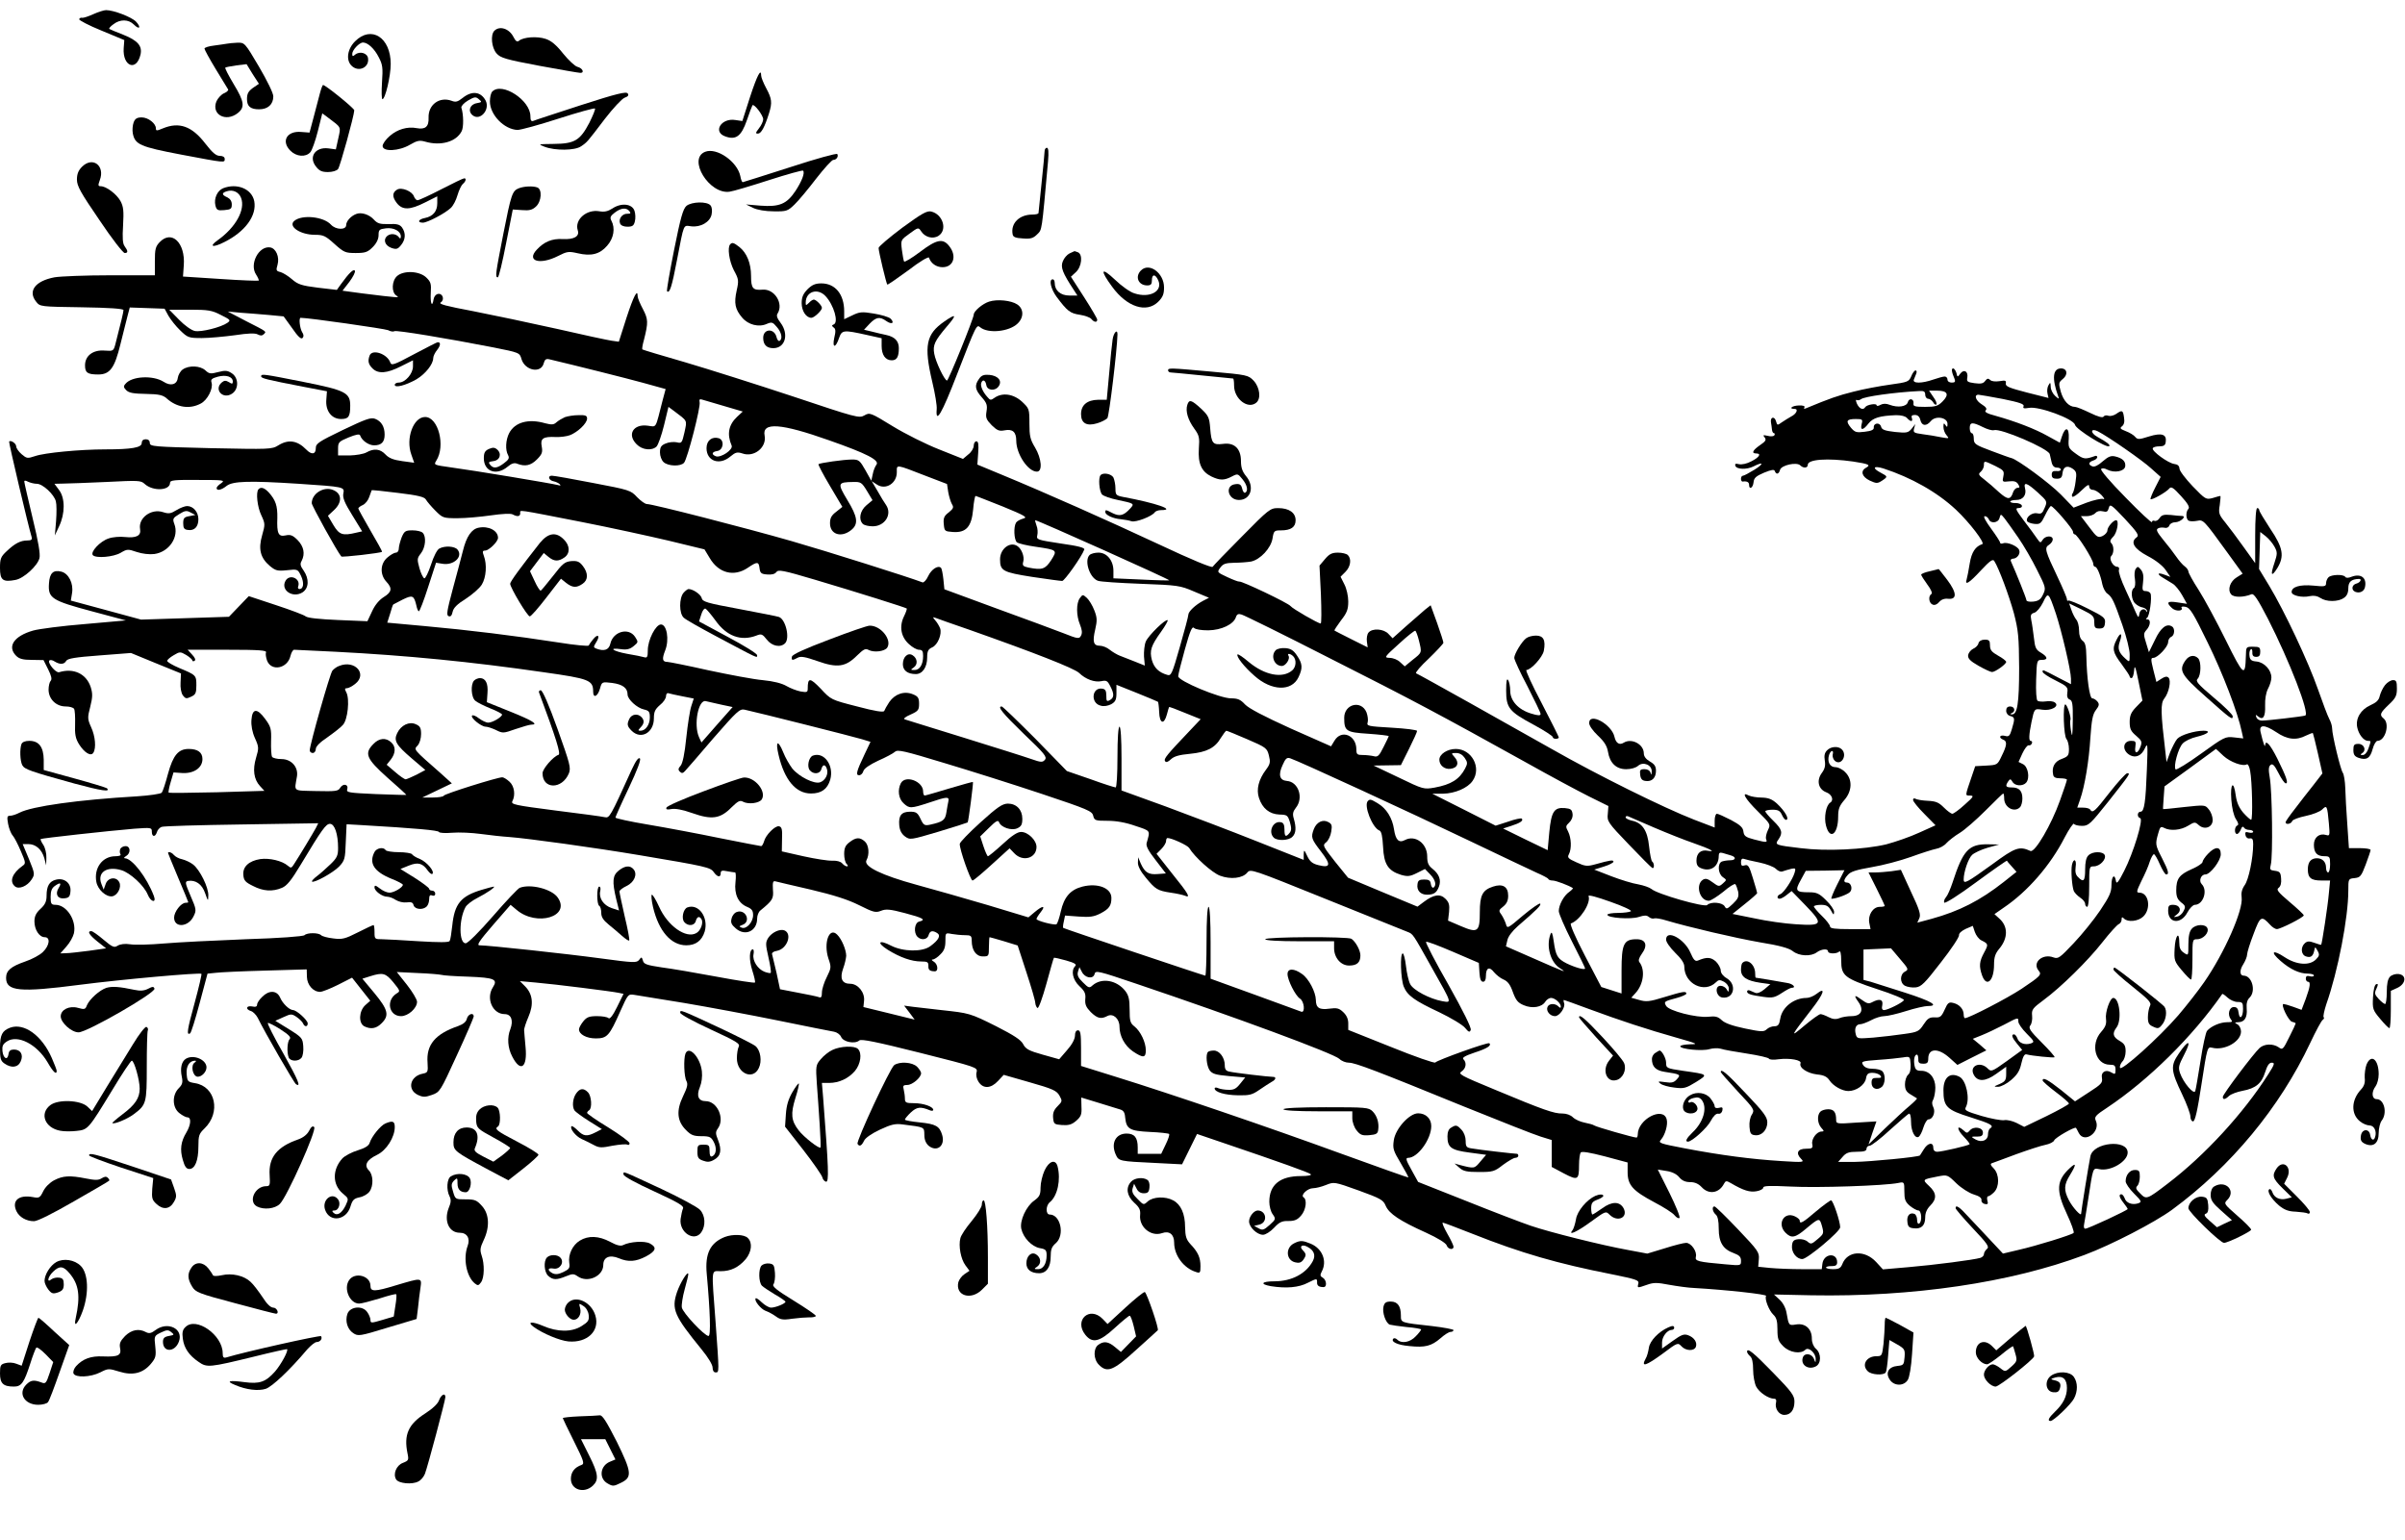 <?xml version="1.0" standalone="no"?>
<!DOCTYPE svg PUBLIC "-//W3C//DTD SVG 20010904//EN"
 "http://www.w3.org/TR/2001/REC-SVG-20010904/DTD/svg10.dtd">
<svg version="1.0" xmlns="http://www.w3.org/2000/svg"
 width="1188pt" height="761pt" viewBox="0 0 1188 761"
 preserveAspectRatio="xMidYMid meet">
<g transform="translate(0,761) scale(0.1,-0.1)"
fill="#000000" stroke="none">
<path d="M461 7540 c-24 -11 -49 -19 -55 -18 -6 2 -13 -1 -15 -7 -1 -5 48 -31
110 -56 l113 -47 -3 -40 c-6 -90 63 -117 83 -32 10 43 -14 70 -84 98 -36 14
-67 27 -70 29 -3 3 6 13 20 23 33 26 75 25 101 -1 28 -28 38 -15 11 14 -22 23
-111 57 -148 57 -10 0 -39 -9 -63 -20z"/>
<path d="M2442 7458 c-20 -20 -14 -84 11 -112 19 -22 46 -30 211 -61 103 -19
195 -35 203 -35 22 0 10 24 -15 30 -12 3 -43 32 -70 65 -34 43 -59 64 -87 73
-42 14 -109 9 -131 -9 -9 -8 -17 -3 -28 19 -21 41 -68 56 -94 30z"/>
<path d="M1754 7406 c-38 -38 -46 -92 -18 -120 34 -35 89 -10 82 36 -3 26 -41
37 -64 18 -11 -10 -14 -9 -14 4 0 19 35 56 53 56 24 0 57 -31 78 -73 19 -36
21 -52 16 -124 -3 -46 -2 -83 2 -83 14 0 41 114 41 174 0 131 -96 192 -176
112z"/>
<path d="M1120 7394 c-8 -1 -36 -6 -62 -9 -27 -3 -48 -10 -48 -15 0 -5 25 -51
56 -102 31 -51 58 -96 61 -100 2 -5 -7 -13 -21 -19 -13 -6 -30 -24 -37 -40
-26 -64 46 -104 105 -58 37 29 33 57 -20 144 -25 42 -44 78 -41 81 2 2 27 7
55 11 l50 6 30 -49 31 -48 -22 -15 c-30 -20 -37 -32 -37 -61 0 -36 18 -50 60
-50 43 0 70 24 70 64 0 16 -30 77 -71 147 -70 119 -71 119 -107 118 -20 -1
-44 -3 -52 -5z"/>
<path d="M3705 7131 l-38 -119 -34 5 c-70 12 -114 -59 -50 -81 52 -19 79 1
106 79 13 39 26 72 28 75 8 9 53 -50 53 -69 0 -10 -9 -30 -21 -45 -17 -22 -18
-26 -5 -26 16 0 33 31 55 101 16 52 14 71 -14 123 -14 26 -25 54 -25 62 0 40
-20 2 -55 -105z"/>
<path d="M1580 7148 c-6 -24 -20 -77 -31 -118 l-20 -75 -40 3 c-72 7 -102 -46
-54 -93 29 -29 75 -33 98 -7 8 9 25 56 37 104 l22 88 27 -20 c69 -52 65 -44
52 -104 l-12 -54 -37 5 c-65 8 -99 -43 -61 -90 16 -21 29 -27 59 -27 21 0 43
6 50 15 10 13 79 262 80 290 0 10 -142 125 -154 125 -3 0 -10 -19 -16 -42z"/>
<path d="M2432 7158 c-7 -7 -12 -28 -12 -49 0 -66 70 -138 136 -141 16 0 107
25 203 56 96 31 177 53 180 50 3 -3 -10 -35 -28 -71 -46 -87 -72 -103 -176
-104 -78 -1 -79 -1 -45 -14 52 -20 150 -19 180 2 31 21 29 19 118 136 41 53
84 99 97 104 17 6 22 12 16 21 -7 11 -53 0 -230 -57 -122 -40 -228 -74 -236
-78 -11 -4 -15 2 -15 23 0 79 -140 170 -188 122z"/>
<path d="M2285 7126 c-24 -19 -34 -22 -54 -14 -60 22 -116 -19 -114 -83 2 -45
-16 -60 -59 -52 -45 9 -96 -6 -133 -39 -19 -16 -35 -39 -35 -49 0 -30 81 -26
135 6 36 21 48 23 76 15 76 -22 152 -1 179 51 11 19 10 84 -1 117 -2 7 12 23
32 35 33 19 39 20 54 7 17 -14 16 -15 -11 -20 -33 -6 -44 -39 -20 -59 37 -31
88 27 65 72 -24 45 -68 50 -114 13z"/>
<path d="M660 7005 c-5 -14 -7 -38 -4 -54 11 -55 35 -66 240 -105 218 -41 214
-41 214 -21 0 9 -9 15 -24 15 -19 0 -37 16 -72 61 -66 86 -129 108 -209 75
-31 -13 -35 -13 -35 0 0 24 -38 54 -70 54 -23 0 -33 -6 -40 -25z"/>
<path d="M5160 6863 c0 -10 -7 -81 -15 -158 -8 -77 -15 -143 -15 -147 0 -5
-14 -8 -30 -8 -65 0 -108 -43 -98 -97 2 -14 14 -19 51 -21 38 -3 51 1 70 20
25 25 22 6 54 361 4 47 2 67 -6 67 -6 0 -11 -8 -11 -17z"/>
<path d="M3483 6860 c-88 -35 21 -212 121 -197 17 2 104 28 194 57 90 29 166
50 169 47 10 -11 -6 -52 -38 -101 -43 -64 -79 -79 -172 -72 l-72 6 35 -17 c21
-10 61 -17 102 -17 63 -1 69 1 103 34 20 19 68 77 107 128 39 50 77 92 84 92
16 0 27 17 20 29 -3 5 -108 -24 -233 -65 -126 -40 -231 -74 -234 -74 -4 0 -9
13 -12 30 -15 72 -117 143 -174 120z"/>
<path d="M405 6786 c-18 -18 -25 -36 -25 -63 0 -32 18 -64 111 -200 60 -90
117 -163 125 -163 17 0 17 10 0 33 -10 13 -12 40 -8 104 4 71 2 92 -13 120
-19 34 -70 73 -98 73 -13 0 -13 5 -4 30 27 71 -35 119 -88 66z"/>
<path d="M2180 6675 c-58 -30 -110 -54 -117 -54 -6 -1 -14 8 -18 18 -8 26 -62
48 -84 34 -24 -15 -24 -36 -1 -66 28 -36 65 -35 140 3 l60 30 0 -34 c0 -40
-21 -65 -61 -73 -32 -6 -40 -23 -10 -23 22 0 108 45 137 72 12 10 27 39 34 64
7 24 19 49 26 55 15 12 19 29 7 28 -5 0 -55 -24 -113 -54z"/>
<path d="M1102 6680 c-29 -12 -46 -51 -38 -85 6 -23 11 -26 44 -23 32 3 37 6
37 28 0 16 -8 28 -22 35 -28 12 -29 22 -3 30 31 10 60 -4 71 -33 22 -58 -27
-146 -116 -209 -45 -32 -24 -38 33 -9 104 52 161 131 148 202 -12 61 -85 91
-154 64z"/>
<path d="M2563 6680 c-33 -13 -38 -30 -77 -227 -38 -195 -41 -213 -27 -213 5
0 23 75 41 168 l33 167 46 -3 c36 -3 51 1 69 18 27 25 31 85 6 94 -22 8 -65 6
-91 -4z"/>
<path d="M3391 6593 c-17 -15 -29 -57 -61 -217 -22 -110 -38 -202 -35 -205 13
-12 24 23 49 154 36 185 30 172 70 167 47 -6 93 21 101 58 4 19 2 36 -5 45
-17 21 -93 19 -119 -2z"/>
<path d="M3025 6580 c-22 -14 -39 -18 -63 -14 -64 12 -125 -41 -108 -94 10
-30 -19 -46 -74 -43 -53 3 -92 -13 -129 -53 -52 -56 16 -76 105 -31 45 23 53
24 97 14 67 -16 110 -5 146 37 33 37 41 87 21 124 -8 15 -5 23 16 39 31 24 57
27 73 8 8 -11 6 -13 -10 -13 -25 1 -45 -25 -36 -48 4 -10 18 -16 36 -16 25 0
32 5 37 26 4 15 3 39 -2 53 -12 35 -66 40 -109 11z"/>
<path d="M4457 6485 c-64 -48 -117 -93 -117 -100 0 -17 38 -176 43 -181 2 -2
48 30 103 70 57 44 101 70 103 63 9 -28 36 -47 67 -47 54 0 72 55 33 104 -31
40 -62 34 -145 -29 -40 -30 -75 -51 -78 -47 -3 5 -7 30 -11 58 -6 49 -5 49 38
80 42 31 44 31 56 13 19 -31 59 -42 87 -24 45 29 22 106 -36 120 -21 5 -47
-10 -143 -80z"/>
<path d="M1760 6553 c-27 -10 -50 -36 -50 -55 0 -25 -51 -24 -75 2 -36 40
-143 51 -181 19 -33 -27 29 -69 102 -69 41 0 52 -5 96 -45 47 -42 54 -45 105
-45 47 0 59 4 84 29 19 19 29 40 29 59 0 27 4 30 36 34 39 5 74 -14 74 -40 0
-10 -3 -13 -8 -6 -12 18 -39 23 -57 10 -24 -18 -15 -49 19 -61 24 -8 31 -6 47
14 23 28 24 60 5 87 -11 15 -25 19 -67 17 -43 -1 -55 3 -73 23 -22 24 -61 37
-86 27z"/>
<path d="M789 6414 c-21 -22 -24 -35 -24 -95 l0 -69 -221 0 c-122 0 -246 -5
-275 -10 -95 -18 -133 -68 -90 -121 19 -24 21 -24 225 -27 135 -2 206 -7 206
-14 0 -9 -12 -60 -40 -168 -9 -34 -11 -35 -52 -32 -58 5 -98 -25 -98 -73 0
-36 12 -45 65 -45 58 0 81 31 110 150 14 58 31 122 36 143 l10 38 86 -3 86 -3
19 -35 c11 -19 37 -52 58 -72 37 -36 42 -38 107 -38 37 0 111 7 163 14 66 10
100 11 113 4 13 -7 22 -7 30 1 14 14 18 11 -88 65 l-90 47 65 -6 c36 -2 98 -8
138 -11 l73 -7 42 -58 c28 -41 44 -56 51 -49 7 7 7 17 -2 30 -11 19 -17 70 -7
70 40 0 416 -54 432 -61 11 -6 25 -9 31 -5 10 6 263 -36 488 -80 130 -26 131
-26 140 -58 17 -57 97 -73 110 -20 5 18 11 23 28 19 139 -33 374 -92 462 -116
l112 -31 -15 -56 c-37 -144 -28 -131 -73 -125 -72 10 -104 -44 -55 -92 27 -28
75 -33 98 -11 8 8 25 56 37 105 l22 91 27 -20 c69 -52 65 -44 52 -106 -12 -53
-14 -55 -38 -49 -15 3 -39 1 -55 -6 -22 -9 -28 -18 -28 -44 0 -18 8 -39 18
-48 23 -21 85 -22 101 -3 17 20 83 277 77 299 -3 13 0 17 12 13 9 -3 58 -17
109 -32 l92 -27 -29 -27 c-41 -39 -50 -85 -26 -141 9 -20 -53 -62 -78 -53 -23
9 -20 22 7 26 30 4 37 53 8 63 -34 10 -61 -11 -61 -49 0 -64 64 -87 118 -41
25 21 34 23 59 15 58 -21 121 30 110 88 -14 68 81 61 318 -23 188 -66 252 -99
234 -121 -6 -8 -15 -29 -18 -47 l-7 -32 -29 52 c-27 48 -33 53 -65 53 -42 0
-160 -17 -167 -23 -2 -3 23 -51 57 -108 l61 -103 -30 -24 c-24 -18 -31 -31
-31 -57 0 -55 55 -73 104 -34 38 30 33 65 -19 150 -49 82 -48 87 30 88 37 1
42 -2 68 -45 l27 -45 -30 -25 c-32 -27 -40 -70 -18 -92 7 -7 29 -12 49 -12 60
0 97 59 66 105 -8 11 -27 42 -42 69 l-29 49 26 -17 c43 -28 98 6 98 61 0 40
-9 41 146 -19 l102 -39 6 -40 c4 -22 12 -48 18 -59 10 -16 8 -22 -15 -41 -23
-17 -28 -28 -25 -58 3 -35 5 -36 44 -39 66 -5 93 25 101 111 3 37 9 67 12 67
3 0 63 -24 134 -52 112 -46 125 -54 101 -60 -15 -4 -31 -13 -35 -20 -13 -21
-10 -84 4 -97 8 -6 49 -16 93 -22 108 -16 108 -16 76 -67 -29 -44 -44 -49
-111 -36 -28 6 -32 10 -26 31 6 24 -9 62 -29 75 -36 25 -86 -13 -86 -65 0 -57
13 -64 159 -87 74 -11 140 -20 148 -20 11 0 96 119 109 155 4 9 -30 18 -116
30 -117 18 -121 19 -116 41 3 12 2 34 -4 48 -5 14 -8 26 -6 26 12 0 666 -293
662 -297 -1 -1 -64 0 -139 4 l-137 6 0 37 c0 51 -32 90 -74 90 -17 0 -37 -5
-44 -12 -27 -27 0 -112 41 -127 12 -5 108 -11 212 -15 183 -7 193 -8 263 -38
l74 -31 -29 -15 c-38 -20 -73 -53 -73 -69 0 -8 -19 -79 -42 -159 -38 -134 -43
-144 -62 -138 -42 12 -65 35 -76 73 -12 47 -5 70 46 141 20 28 34 53 32 56 -9
9 -95 -75 -108 -105 -7 -17 -10 -50 -9 -74 l4 -45 -50 20 c-27 11 -61 24 -74
29 -13 5 -35 18 -49 29 -13 11 -35 20 -49 20 -32 0 -37 20 -23 80 10 44 10 58
-4 94 -9 24 -26 52 -37 62 -20 18 -21 18 -35 -1 -18 -25 -18 -86 1 -131 10
-25 12 -41 5 -54 -9 -17 -14 -17 -87 12 -43 17 -193 72 -333 123 l-255 94 -5
50 c-3 27 -8 53 -12 56 -14 14 -47 -7 -63 -41 -9 -20 -22 -33 -28 -31 -68 26
-470 153 -647 204 -234 67 -686 183 -714 183 -10 0 -31 16 -49 34 -31 34 -38
36 -217 70 -102 20 -194 36 -204 36 -23 0 -15 -24 10 -28 10 -2 24 -9 29 -14
7 -7 3 -8 -10 -4 -26 7 -414 72 -527 87 -85 12 -86 12 -73 33 47 73 10 216
-55 216 -58 0 -97 -106 -68 -186 l14 -40 -59 8 c-44 6 -66 15 -83 33 -26 28
-57 31 -94 10 -14 -8 -51 -14 -82 -15 l-58 0 0 34 c0 31 4 35 52 55 37 15 54
18 57 10 8 -25 42 -49 69 -49 36 0 52 16 52 53 0 39 -16 66 -47 78 -21 8 -46
-1 -159 -55 -120 -58 -134 -67 -134 -90 0 -31 -21 -34 -47 -7 -44 45 -88 52
-138 21 -32 -20 -43 -20 -334 -14 -283 7 -301 8 -301 26 0 11 -7 18 -20 18
-13 0 -20 -7 -20 -19 0 -22 -49 -31 -179 -31 -127 0 -301 -17 -347 -33 -39
-13 -42 -12 -67 9 -15 13 -27 30 -27 39 0 14 -26 32 -35 24 -3 -3 95 -419 111
-471 4 -14 -1 -18 -21 -18 -34 0 -62 -15 -102 -53 -29 -27 -33 -37 -33 -83 0
-60 14 -71 76 -59 41 7 110 70 119 108 5 19 -6 84 -34 198 -22 93 -41 174 -41
180 0 6 6 6 19 -1 11 -5 30 -10 43 -10 29 0 86 -53 94 -87 4 -14 4 -57 1 -97
l-6 -71 21 45 c30 63 30 139 0 179 l-23 31 43 1 c24 0 120 4 213 8 159 8 171
8 190 -10 41 -37 125 -33 125 6 0 13 23 15 138 14 127 0 135 -1 115 -16 -13
-8 -23 -19 -23 -24 0 -15 24 -10 50 11 30 23 110 26 356 10 224 -15 227 -15
220 -48 -4 -21 6 -46 44 -107 l49 -80 -27 -6 c-70 -17 -86 -11 -115 37 l-27
46 30 28 c42 39 39 83 -6 100 -46 18 -104 -19 -104 -66 0 -12 126 -240 146
-263 4 -5 196 17 201 23 2 2 -24 49 -57 105 -33 57 -60 106 -60 109 0 4 10 12
22 17 13 6 27 24 32 40 6 17 11 31 12 33 1 2 59 -4 130 -13 100 -12 131 -20
138 -33 5 -9 26 -34 46 -54 37 -37 39 -38 111 -38 41 0 115 7 164 14 55 8 97
10 107 5 24 -13 38 -11 38 6 0 17 -27 21 305 -44 138 -27 330 -69 428 -92
l177 -43 26 -43 c44 -75 120 -94 188 -48 47 32 54 31 58 -2 3 -24 8 -29 38
-31 22 -2 38 2 45 12 10 13 33 9 191 -38 209 -62 447 -137 453 -142 2 -2 -4
-20 -14 -40 -24 -50 -14 -101 25 -136 17 -16 39 -28 50 -28 16 0 20 -7 20 -31
0 -42 -17 -69 -42 -69 -21 0 -21 1 -4 13 21 15 18 45 -6 60 -23 15 -48 -8 -48
-44 0 -31 23 -49 64 -49 33 0 56 34 56 82 0 31 5 41 25 50 27 12 49 65 39 94
-4 10 -14 28 -23 38 -15 18 -15 19 2 13 9 -4 84 -30 165 -58 323 -114 517
-190 542 -213 33 -32 77 -48 111 -41 24 5 30 2 43 -24 21 -39 20 -58 -2 -70
-15 -8 -17 -5 -17 22 0 25 -5 33 -21 35 -51 7 -58 -72 -7 -84 16 -5 36 -1 52
7 21 12 26 22 26 55 l0 41 100 -40 c55 -22 102 -42 105 -44 2 -2 5 -25 6 -51
2 -57 24 -64 38 -12 5 19 10 36 11 37 1 2 36 -11 79 -29 l77 -31 -53 -56
c-115 -121 -130 -139 -123 -151 5 -8 14 -5 29 9 16 15 41 22 94 27 83 8 124
29 153 79 12 19 24 35 27 35 3 0 50 -19 103 -42 93 -40 98 -44 107 -80 8 -32
7 -42 -14 -70 -37 -49 -49 -98 -35 -140 17 -52 52 -80 101 -82 38 -1 41 -3 52
-38 8 -29 8 -41 -2 -53 -19 -23 -25 -18 -25 17 0 23 -5 34 -18 36 -38 8 -64
-47 -35 -76 17 -17 74 -15 92 4 18 17 20 45 7 90 -7 23 -4 35 10 53 40 49 13
129 -44 133 -36 3 -44 30 -21 79 14 32 21 38 37 33 39 -12 603 -272 882 -406
154 -74 305 -145 335 -159 30 -13 57 -27 58 -31 2 -5 12 -8 22 -8 16 0 81 -25
99 -37 3 -2 -5 -10 -17 -19 -27 -18 -52 -65 -52 -95 0 -12 29 -79 65 -150 36
-70 65 -130 65 -133 0 -10 -51 5 -92 25 -45 23 -53 38 -63 109 -6 42 -10 50
-16 35 -22 -58 -1 -137 45 -167 42 -27 29 -22 -128 47 l-137 60 7 30 c4 19 24
45 52 70 94 81 117 104 110 111 -4 3 -42 -23 -85 -59 -75 -64 -78 -66 -84 -42
-4 13 -14 34 -22 46 -15 20 -14 23 9 41 17 14 24 29 24 53 0 45 -27 61 -75 45
-52 -17 -65 -43 -65 -126 0 -98 -10 -105 -94 -69 l-63 27 5 43 c3 35 0 47 -18
65 -26 26 -58 21 -106 -15 l-32 -24 -171 71 -172 72 -64 79 c-61 78 -63 81
-44 96 11 9 22 32 25 53 5 30 3 38 -15 47 -27 15 -58 -1 -71 -35 -15 -40 -13
-48 35 -110 51 -66 48 -83 -12 -68 -29 7 -42 17 -55 44 -16 34 -17 34 -18 9
l0 -27 -232 92 c-128 51 -331 128 -450 172 l-218 79 0 158 c0 98 -4 157 -10
157 -6 0 -10 -57 -10 -150 0 -86 -4 -150 -9 -150 -5 0 -62 18 -125 41 l-116
40 -156 160 c-87 87 -161 159 -166 159 -23 0 3 -32 109 -135 102 -97 116 -114
105 -128 -12 -14 -19 -14 -70 4 -31 11 -181 58 -332 105 -151 47 -282 87 -290
90 -9 3 0 12 28 24 38 17 42 23 42 53 0 29 -5 37 -30 47 -43 18 -89 2 -117
-38 -12 -18 -23 -38 -25 -44 -3 -8 -44 -2 -134 22 -129 33 -129 33 -180 88
-53 55 -64 56 -64 0 0 -18 -4 -19 -35 -14 -20 4 -51 16 -70 27 -22 13 -64 24
-117 29 -46 4 -167 27 -270 49 -102 23 -193 41 -201 41 -25 0 -28 14 -11 57
21 53 8 128 -21 128 -26 0 -65 -76 -65 -128 0 -32 -3 -38 -17 -34 -10 3 -48
11 -85 17 -71 13 -96 32 -30 23 28 -4 44 0 62 15 23 19 24 20 7 46 -32 48
-109 26 -122 -34 -7 -31 -31 -39 -70 -24 -14 6 -14 8 0 31 21 32 9 45 -15 15
-10 -12 -20 -26 -22 -31 -2 -4 -69 2 -149 15 -212 33 -448 62 -660 81 l-186
17 14 44 c7 25 14 46 16 46 1 1 22 11 46 24 49 24 56 21 68 -30 3 -16 9 -28
12 -28 4 0 25 54 46 120 l39 120 31 -5 c56 -10 104 35 75 70 -14 17 -63 20
-90 5 -11 -6 -28 -39 -41 -80 -13 -39 -28 -69 -33 -67 -6 2 -17 25 -24 50 -12
44 -12 49 7 73 23 29 28 83 9 102 -7 7 -29 12 -51 12 -34 0 -40 -4 -53 -35 -7
-19 -14 -44 -14 -55 0 -11 -6 -20 -14 -20 -8 0 -27 -11 -42 -24 -36 -30 -38
-84 -6 -119 31 -33 28 -52 -13 -77 -22 -14 -43 -39 -57 -70 l-23 -49 -145 6
c-93 4 -150 10 -160 18 -8 7 -75 32 -148 56 l-133 44 -49 -51 -49 -51 -217 -7
-217 -7 -173 47 -174 47 6 37 c8 48 -17 97 -53 106 -40 10 -58 -7 -61 -59 -5
-72 13 -84 212 -137 l168 -45 -203 -18 c-112 -9 -227 -24 -255 -32 -95 -27
-130 -79 -84 -125 15 -15 34 -20 77 -20 l58 -1 23 -46 c16 -32 20 -49 12 -57
-5 -5 -10 -25 -10 -43 0 -46 37 -83 84 -83 19 0 38 -5 42 -12 4 -6 6 -40 5
-75 -2 -50 2 -71 19 -99 27 -43 59 -62 71 -43 15 23 10 82 -11 127 -18 40 -18
47 -4 101 12 48 12 65 2 97 -22 66 -85 95 -156 73 -16 -5 -59 47 -48 58 4 4
16 2 26 -5 26 -16 47 -15 57 3 7 12 45 18 165 27 l155 12 124 -51 123 -50 -2
-44 c-2 -26 3 -52 11 -64 13 -17 18 -18 41 -7 22 10 26 18 26 56 0 50 -1 51
-85 86 -33 14 -60 30 -59 35 0 6 15 18 32 28 30 18 33 18 62 1 16 -10 30 -22
30 -27 0 -4 5 -5 11 -2 7 5 2 16 -12 31 l-22 24 196 0 c159 0 195 -3 191 -13
-3 -8 0 -25 5 -40 21 -56 102 -40 116 23 4 16 12 30 18 30 7 0 100 -5 207 -10
348 -18 666 -49 1025 -101 226 -32 245 -39 245 -96 0 -35 23 -24 34 16 9 33
10 33 60 27 52 -7 76 -25 76 -57 0 -24 47 -67 81 -74 25 -6 29 -11 29 -40 0
-35 -21 -65 -46 -65 -13 0 -13 2 0 16 19 19 20 36 4 52 -18 18 -46 14 -58 -7
-14 -28 -13 -38 10 -61 46 -46 110 -10 110 61 0 33 6 45 30 66 17 13 30 33 30
44 0 10 5 17 13 14 6 -2 37 -9 68 -15 l56 -11 -12 -37 c-7 -20 -18 -91 -25
-157 -8 -80 -18 -126 -28 -138 -12 -13 -13 -20 -4 -29 9 -9 15 -9 25 2 8 8 71
81 141 163 117 134 130 146 154 141 65 -14 541 -134 580 -146 l42 -13 -29 -61
c-41 -86 -45 -104 -27 -104 8 0 18 9 21 21 4 13 31 31 73 51 37 16 74 36 83
44 13 12 44 5 245 -56 127 -38 342 -106 480 -152 227 -76 249 -85 254 -108 6
-23 10 -25 71 -25 42 0 89 -8 137 -25 78 -26 74 -21 56 -85 -4 -15 9 -39 45
-85 l50 -65 -40 -3 c-46 -4 -64 8 -84 52 l-13 31 -1 -26 c-1 -17 13 -44 39
-75 48 -58 58 -64 123 -74 29 -4 60 -11 70 -15 30 -13 19 8 -62 108 l-78 99
23 23 c13 13 24 31 24 40 0 8 3 15 7 15 21 0 99 -36 107 -49 27 -45 113 -122
152 -137 53 -20 112 -13 135 15 16 20 23 17 390 -131 206 -83 386 -155 400
-161 30 -12 25 -5 123 -180 101 -179 98 -171 50 -163 -61 11 -143 54 -158 84
-8 15 -17 55 -21 90 -4 34 -11 62 -16 62 -14 0 -10 -127 5 -164 18 -44 52 -69
176 -127 58 -28 115 -62 127 -77 18 -22 23 -23 28 -10 4 10 -37 93 -110 223
-65 113 -114 209 -111 212 3 4 63 -19 133 -49 l128 -55 3 -47 c2 -32 7 -46 18
-46 9 0 14 10 14 29 0 40 17 48 40 18 11 -13 32 -30 47 -36 21 -9 33 -25 46
-62 15 -41 25 -53 54 -65 42 -18 89 -10 106 17 6 10 19 19 29 19 19 0 48 -26
48 -43 0 -8 -4 -7 -12 1 -17 17 -47 15 -54 -3 -8 -20 13 -45 37 -45 23 0 53
44 45 65 -3 8 -3 15 -1 15 2 0 57 -20 122 -44 154 -57 291 -102 433 -142 106
-30 111 -33 68 -33 -27 -1 -48 -5 -48 -10 0 -14 108 -25 144 -14 17 5 42 6 56
2 14 -5 72 -15 130 -24 58 -9 106 -20 108 -25 2 -5 23 -7 47 -3 57 7 116 -4
109 -20 -8 -22 33 -49 81 -55 34 -3 50 -11 62 -29 18 -28 63 -53 93 -53 39 0
80 29 87 60 4 25 11 30 33 30 15 0 32 -6 38 -13 8 -10 5 -13 -16 -12 -22 0
-27 -4 -27 -25 0 -28 27 -39 50 -20 18 15 20 61 3 78 -7 7 -28 12 -48 12 -23
0 -39 6 -47 19 -11 17 -6 19 75 25 47 3 102 9 122 12 35 6 35 5 38 -34 1 -26
-3 -44 -13 -52 -8 -7 -15 -28 -15 -46 0 -26 6 -38 28 -51 15 -9 29 -18 31 -19
2 -2 -14 -18 -35 -36 -22 -18 -76 -68 -122 -112 l-82 -80 19 57 20 57 -100 -6
c-96 -7 -99 -6 -99 14 0 37 -11 52 -39 52 -15 0 -32 -5 -39 -12 -17 -17 -15
-58 5 -80 14 -15 14 -18 1 -18 -24 0 -51 -37 -46 -62 4 -20 0 -23 -31 -23 -41
0 -52 -22 -24 -50 17 -17 13 -18 -97 -11 -147 9 -299 29 -473 62 -130 25 -137
27 -122 44 20 23 35 74 28 100 -17 66 -143 1 -143 -75 0 -8 -3 -15 -6 -15 -15
0 -200 53 -209 60 -5 4 -27 10 -48 14 -21 4 -47 16 -57 26 -12 12 -33 19 -52
19 -41 -1 -95 18 -332 117 -172 71 -185 78 -166 91 22 15 26 43 9 60 -8 8 8
17 55 33 62 20 85 35 73 46 -7 7 -259 -84 -267 -95 -3 -5 -101 29 -217 76
l-213 85 0 32 c0 22 -8 40 -25 56 -20 19 -31 22 -68 17 -50 -7 -67 4 -67 43
-1 40 -35 105 -68 128 -40 29 -72 29 -72 0 0 -30 39 -107 61 -121 22 -13 27
-72 7 -65 -7 3 -111 41 -230 84 l-218 79 0 178 c0 111 -4 177 -10 177 -6 0
-10 -63 -10 -170 0 -93 -3 -170 -6 -170 -7 0 -697 232 -702 236 -2 1 -1 16 3
32 l6 29 68 -5 c55 -4 75 -1 108 16 42 22 53 38 53 76 0 49 -67 75 -143 56
-59 -15 -91 -51 -107 -123 -7 -32 -17 -60 -21 -63 -11 -6 -99 17 -99 26 0 4 9
19 21 34 26 33 10 34 -30 0 l-31 -26 -202 61 c-112 33 -270 78 -351 100 -172
47 -263 91 -247 121 16 29 12 75 -8 93 -25 22 -44 21 -76 -4 -20 -15 -26 -29
-26 -58 0 -20 5 -42 12 -49 8 -8 8 -12 1 -12 -6 0 -16 7 -23 15 -8 9 -27 14
-49 13 -20 -1 -84 9 -143 22 l-106 24 1 60 c2 49 -1 61 -15 64 -19 4 -66 -43
-74 -75 -4 -13 -10 -23 -14 -23 -5 0 -95 18 -202 39 -106 22 -266 52 -355 67
-90 15 -163 31 -163 35 0 3 29 69 65 144 44 93 62 142 56 148 -7 7 -20 -11
-40 -54 -108 -238 -110 -241 -134 -236 -12 3 -122 18 -244 33 -201 26 -220 30
-212 46 16 30 10 74 -14 96 -13 12 -29 22 -36 22 -24 0 -286 -82 -289 -91 -2
-5 -27 -9 -55 -9 l-51 0 73 35 73 35 -53 48 c-140 123 -136 118 -116 139 10
11 17 35 17 57 0 30 -5 39 -26 48 -32 15 -73 -4 -92 -44 -18 -37 -6 -58 71
-124 l68 -58 -43 -23 c-24 -12 -48 -22 -54 -23 -6 0 -29 16 -52 36 l-42 36 20
25 c25 32 26 65 2 86 -26 24 -59 21 -87 -8 -47 -47 -36 -73 69 -167 52 -45 94
-84 93 -85 -2 -1 -69 1 -150 4 -134 6 -147 8 -142 23 8 25 -19 32 -34 9 -10
-18 -22 -19 -119 -17 -119 3 -108 -5 -95 73 7 46 -28 85 -77 85 -21 0 -42 5
-46 11 -4 7 -6 42 -5 78 2 60 -1 71 -29 109 -40 55 -64 53 -68 -5 -2 -27 4
-60 17 -89 20 -44 20 -50 6 -97 -18 -60 -11 -107 19 -140 l22 -24 -235 -7
c-129 -3 -236 -4 -238 -2 -2 2 2 26 10 52 l14 48 44 -3 c57 -3 99 26 99 69 0
33 -23 50 -68 50 -51 0 -77 -31 -102 -122 -12 -46 -26 -88 -31 -94 -5 -6 -60
-14 -121 -18 -292 -17 -520 -49 -582 -81 -15 -8 -36 -15 -46 -15 -15 0 -16 -6
-10 -40 4 -22 14 -48 23 -58 8 -9 26 -44 40 -77 24 -56 25 -61 9 -72 -52 -37
-67 -78 -38 -102 19 -16 61 1 82 34 17 26 16 29 -13 101 l-31 74 28 0 c37 0
67 -27 79 -70 l9 -35 1 38 c1 21 -6 49 -15 63 -9 13 -15 26 -13 29 5 4 331 40
462 51 84 6 87 6 87 -15 0 -26 17 -28 25 -2 3 11 13 22 23 26 9 4 187 9 396
12 l378 6 -12 -24 c-13 -24 -79 -134 -107 -177 -13 -21 -16 -22 -31 -9 -29 25
-91 39 -136 33 -57 -9 -88 -38 -84 -79 2 -27 11 -36 48 -54 50 -26 96 -29 143
-9 24 10 46 37 91 112 107 178 126 204 146 204 23 0 40 -51 40 -119 0 -37 -5
-49 -37 -80 -21 -20 -51 -47 -67 -59 -16 -12 -27 -24 -25 -27 10 -9 105 44
134 74 28 30 30 38 33 121 l4 88 71 -4 c274 -16 382 -26 385 -34 2 -5 30 -7
65 -4 34 3 98 0 142 -6 44 -6 107 -13 140 -15 93 -7 419 -52 645 -90 328 -55
350 -60 366 -84 18 -25 34 -27 34 -5 0 13 7 15 31 10 17 -3 35 -6 40 -6 4 0 5
-22 2 -48 -7 -60 14 -104 57 -122 24 -10 30 -19 30 -41 0 -35 -33 -71 -56 -62
-15 6 -14 7 4 14 43 16 16 78 -27 64 -12 -3 -24 -18 -27 -32 -6 -21 -1 -31 21
-50 46 -40 105 -13 105 49 0 15 7 33 16 40 60 49 66 58 62 103 -2 36 0 44 12
41 8 -2 87 -21 175 -41 114 -27 183 -49 239 -77 70 -35 81 -38 107 -28 24 10
44 9 119 -11 91 -24 106 -33 70 -42 -23 -6 -28 -55 -8 -75 19 -19 49 -14 55 8
6 22 20 25 43 10 18 -12 7 -34 -34 -64 -39 -30 -135 -28 -194 2 -61 32 -74 16
-17 -20 61 -38 118 -58 165 -58 32 0 36 -3 36 -22 -1 -17 5 -24 22 -26 16 -3
22 2 22 17 0 11 -8 25 -17 30 -11 6 -13 11 -5 11 7 0 24 11 37 25 19 18 25 35
25 66 0 41 0 41 31 35 17 -3 47 -6 65 -6 30 0 34 -3 34 -27 0 -48 22 -78 55
-78 29 0 30 1 30 48 0 26 2 47 3 47 2 0 34 -9 71 -20 l68 -21 43 -132 c24 -73
44 -141 44 -152 1 -11 6 -22 11 -25 6 -2 25 52 44 120 19 69 35 127 37 128 1
2 28 -4 60 -13 42 -12 54 -19 45 -28 -22 -22 -12 -68 21 -99 26 -24 32 -37 29
-64 -2 -27 4 -40 27 -64 33 -32 51 -36 83 -19 28 14 59 -14 59 -53 0 -47 26
-94 66 -122 51 -34 64 -33 64 5 0 40 -26 94 -56 118 -21 16 -24 27 -24 84 0
51 -5 70 -22 92 -42 53 -116 66 -161 27 -16 -15 -20 -13 -48 15 -24 23 -29 36
-24 53 l7 22 12 -23 c15 -31 56 -38 63 -11 4 19 17 16 206 -48 498 -168 973
-344 1003 -371 11 -11 32 -19 47 -19 31 0 136 -40 572 -218 176 -71 345 -138
375 -147 l55 -17 0 -67 0 -66 60 -32 c69 -36 75 -33 75 42 0 28 4 55 8 61 5 7
43 1 120 -19 l112 -30 0 -48 c0 -64 26 -92 131 -148 46 -24 92 -53 101 -65 9
-11 20 -17 24 -13 5 4 -18 60 -49 123 l-58 116 43 -7 c27 -4 50 -15 63 -31 14
-17 31 -24 54 -24 23 0 41 -8 57 -25 35 -38 86 -30 110 17 8 15 12 16 34 3 63
-37 94 -46 127 -40 18 3 33 11 33 18 0 9 33 10 137 5 127 -7 463 4 531 18 28
6 29 5 29 -42 0 -39 4 -51 27 -71 15 -12 34 -23 42 -23 16 0 20 -55 4 -65 -6
-3 -10 5 -10 18 0 14 -6 27 -13 30 -23 9 -39 -9 -35 -39 2 -23 8 -30 31 -32
38 -5 57 14 57 54 0 22 8 41 25 58 33 33 32 62 -6 97 -34 32 -34 32 43 47 47
9 48 9 92 -34 25 -24 63 -48 86 -55 27 -8 39 -17 38 -28 -2 -8 6 -17 16 -19
15 -3 18 0 13 17 -3 12 -1 21 4 21 5 0 18 9 29 20 27 27 27 87 -1 117 -17 17
-19 24 -8 27 8 3 61 22 119 44 58 21 122 42 143 46 21 4 41 14 44 22 5 14 102
69 108 62 1 -2 8 -13 14 -26 28 -53 108 6 84 61 -9 19 -2 27 56 65 204 136
421 350 568 561 2 3 13 -5 26 -17 13 -12 35 -22 50 -22 24 0 27 -4 27 -34 0
-42 -17 -57 -22 -19 -2 20 -9 28 -23 28 -24 0 -33 -38 -15 -61 10 -12 7 -14
-19 -14 -34 0 -80 -20 -99 -43 -6 -7 -21 -74 -32 -148 -12 -74 -23 -141 -26
-149 -7 -20 -59 42 -75 88 -10 29 -7 39 21 93 38 73 20 75 -28 3 -41 -60 -39
-83 18 -202 22 -46 40 -95 40 -108 0 -13 6 -24 13 -24 10 0 22 53 42 185 28
183 29 184 52 179 61 -16 143 30 143 80 0 14 -8 30 -17 35 -16 9 -16 10 3 11
31 0 46 23 42 67 -2 26 2 43 15 55 32 33 11 108 -30 108 -20 0 -21 27 -2 56
10 16 19 38 19 48 0 10 14 56 32 102 33 89 39 92 82 45 11 -12 25 -21 33 -21
18 0 133 58 133 68 0 4 -32 34 -70 66 -59 50 -67 61 -54 70 10 8 14 24 12 46
-2 30 -7 35 -31 38 -24 3 -26 6 -20 30 11 38 7 366 -5 430 -7 40 -6 55 4 63
10 8 19 -1 39 -40 14 -28 30 -51 36 -51 14 0 4 30 -42 123 -36 71 -58 95 -60
65 -1 -13 -10 13 -22 64 -10 39 18 40 77 1 54 -37 99 -42 147 -17 17 8 32 14
34 12 1 -2 13 -47 25 -101 l22 -98 -44 -57 c-25 -31 -66 -84 -91 -117 -26 -33
-47 -63 -47 -67 0 -14 28 -9 33 6 3 7 33 18 67 25 34 7 70 21 81 32 23 23 25
19 33 -69 5 -59 5 -63 -14 -57 -33 10 -60 -12 -60 -48 0 -40 15 -57 52 -57 26
0 28 -3 28 -40 0 -22 -4 -40 -10 -40 -5 0 -10 10 -10 23 0 29 -18 47 -45 47
-30 0 -45 -19 -45 -55 0 -42 16 -55 67 -55 l43 0 -6 -62 c-5 -61 -34 -251 -38
-255 -1 -2 -16 3 -33 9 -25 9 -35 9 -47 -1 -23 -20 -20 -58 5 -66 24 -8 35 1
41 30 4 19 4 19 16 -2 11 -19 9 -26 -8 -43 -32 -32 -96 -27 -154 11 -60 40
-74 28 -21 -18 48 -42 94 -63 135 -63 16 0 30 -4 30 -9 0 -5 -9 -7 -20 -4 -14
4 -20 0 -20 -11 0 -9 5 -16 10 -16 15 0 12 -23 -10 -84 l-21 -55 -41 15 c-22
8 -44 14 -48 14 -16 0 24 -83 42 -88 10 -2 18 -6 18 -8 0 -2 -14 -33 -32 -68
-30 -61 -33 -64 -52 -50 -28 19 -70 18 -94 -3 -29 -26 -182 -229 -182 -242 0
-15 11 -14 31 5 10 9 40 20 66 25 66 12 95 37 112 92 11 34 20 47 33 47 16 0
14 -8 -18 -58 -122 -192 -313 -400 -497 -540 -102 -78 -105 -79 -135 -48 -21
20 -24 28 -14 38 7 7 12 27 12 45 0 28 -3 33 -25 33 -25 0 -45 -25 -45 -56 0
-10 18 -37 41 -60 39 -39 40 -42 20 -49 -29 -9 -59 2 -66 26 -4 10 -11 19 -16
19 -14 0 -11 -15 11 -43 11 -14 20 -27 20 -30 0 -6 -195 -97 -209 -97 -7 0 -9
9 -6 23 2 12 12 67 20 122 25 161 22 155 55 149 56 -12 140 38 140 82 0 67
-170 51 -184 -18 -7 -31 -46 -274 -46 -284 0 -15 -43 32 -61 68 -25 49 -24 75
6 123 32 52 32 65 -1 34 -66 -61 -69 -110 -14 -227 22 -47 37 -89 33 -93 -11
-10 -184 -64 -273 -84 l-76 -18 -60 64 c-33 35 -82 88 -109 116 -45 50 -65 64
-65 44 0 -4 38 -49 85 -99 72 -76 83 -92 70 -102 -8 -7 -15 -18 -15 -26 0 -7
-8 -15 -17 -18 -33 -10 -227 -35 -355 -46 l-127 -11 -33 36 c-57 62 -143 56
-168 -11 -8 -19 -17 -24 -45 -24 -19 0 -35 4 -35 8 0 4 12 8 28 7 20 0 27 5
27 19 0 50 -67 44 -73 -8 l-3 -26 -98 0 c-54 0 -125 3 -157 6 l-59 6 3 37 c3
34 -3 43 -103 148 -59 62 -111 113 -116 113 -14 0 -10 -26 6 -40 10 -8 15 -31
15 -70 0 -67 21 -102 75 -121 27 -10 35 -19 35 -37 0 -25 0 -25 -77 -18 -137
12 -151 16 -146 37 7 26 -23 69 -48 69 -12 0 -59 -12 -106 -27 l-86 -26 -96
18 c-128 23 -388 88 -481 120 -41 14 -183 68 -315 121 l-240 95 -33 60 c-27
48 -30 59 -16 59 47 0 114 92 114 157 0 37 -27 63 -65 63 -43 0 -112 -76 -120
-133 -6 -41 -3 -51 34 -113 22 -37 39 -69 38 -71 -2 -1 -151 52 -333 118 -359
131 -840 295 -1111 379 l-173 54 0 88 c0 72 -3 88 -15 88 -10 0 -15 -10 -15
-27 -1 -18 -15 -44 -40 -72 l-38 -44 -82 23 c-68 19 -84 28 -96 52 -11 21 -45
43 -133 88 -130 65 -133 65 -271 80 -52 6 -115 13 -139 16 l-45 6 26 -34 26
-35 -126 31 -127 31 3 30 c5 42 -30 85 -68 85 -41 0 -53 26 -35 76 8 21 14 49
15 62 0 29 -22 83 -45 105 -39 39 -68 -41 -43 -118 15 -43 14 -47 -8 -92 -13
-25 -24 -60 -24 -76 0 -22 -4 -28 -15 -23 -8 3 -55 13 -104 22 l-88 17 -17 80
c-10 43 -20 85 -22 92 -3 7 6 15 25 18 50 10 76 85 35 101 -22 8 -61 -10 -79
-37 -14 -23 -14 -31 1 -97 9 -39 14 -73 11 -76 -2 -3 -16 0 -30 5 -34 13 -61
55 -55 86 3 14 1 25 -3 25 -18 0 -20 -51 -3 -104 10 -31 16 -58 13 -60 -2 -3
-88 10 -189 29 -102 19 -224 40 -272 46 -73 11 -88 16 -92 33 -6 19 -7 20 -19
4 -12 -15 -25 -15 -187 7 -169 23 -559 65 -601 65 -16 0 -2 21 66 100 l87 100
30 -25 c99 -84 269 -33 203 61 -29 42 -134 69 -188 48 -8 -3 -68 -66 -132
-140 -67 -77 -124 -134 -135 -134 -33 0 -34 116 -1 178 6 12 33 33 59 46 47
24 92 55 81 56 -3 0 -30 -7 -60 -16 -103 -31 -134 -69 -145 -177 -4 -36 -9
-70 -13 -76 -5 -7 -51 -7 -151 -1 -80 5 -162 10 -182 10 -37 0 -38 1 -38 35 0
19 -2 35 -5 35 -3 0 -38 -16 -77 -36 -63 -32 -78 -36 -122 -30 -27 3 -54 10
-60 16 -13 13 -69 13 -82 0 -6 -6 -124 -15 -290 -20 -153 -6 -335 -15 -404
-21 -69 -6 -144 -8 -167 -4 -26 4 -49 1 -62 -7 -17 -11 -26 -7 -70 30 -27 23
-54 42 -60 42 -22 0 -10 -19 31 -52 l42 -33 -84 -12 c-47 -6 -98 -12 -114 -12
l-28 -1 30 34 c17 19 33 48 37 65 14 64 -36 141 -91 141 -21 0 -24 5 -24 39 0
30 6 44 22 55 27 19 33 14 17 -12 -18 -29 -4 -54 28 -50 23 2 29 8 31 35 4 40
-31 68 -72 57 -32 -8 -46 -31 -46 -79 0 -28 -7 -44 -30 -65 -22 -20 -30 -37
-30 -62 0 -41 24 -78 51 -78 29 0 24 -41 -9 -73 -15 -15 -54 -36 -87 -47 -72
-25 -95 -45 -95 -81 0 -66 66 -73 365 -34 209 27 592 61 600 54 2 -3 -13 -68
-34 -145 -36 -131 -41 -161 -22 -149 5 2 26 70 47 149 l39 146 40 4 c22 3 132
8 245 11 l205 6 1 -37 c1 -40 31 -74 65 -74 11 0 51 16 89 35 l69 35 45 -57
45 -57 -25 -22 c-31 -29 -34 -88 -5 -104 32 -16 60 -12 86 15 39 38 32 67 -35
148 l-60 72 38 12 c63 20 77 16 115 -30 34 -42 35 -44 16 -55 -54 -34 -38
-112 22 -112 35 0 79 39 79 71 0 11 -23 50 -50 84 l-50 63 102 -5 c57 -2 110
-7 118 -9 8 -3 68 -7 134 -9 129 -5 146 -13 121 -52 -36 -55 -2 -133 58 -133
32 0 44 -31 28 -74 -17 -42 -13 -93 9 -135 41 -81 76 -56 66 46 -3 38 -7 75
-7 83 -1 8 9 38 21 66 27 62 22 113 -17 152 l-25 25 78 -7 c94 -8 379 -44 411
-51 l23 -5 -32 -65 c-21 -43 -36 -61 -42 -55 -6 6 -31 10 -57 10 -39 0 -51 -5
-68 -26 -12 -15 -21 -32 -21 -39 0 -25 37 -45 83 -45 56 0 67 12 121 134 38
85 39 86 70 81 17 -3 128 -21 246 -40 118 -20 328 -59 465 -87 138 -28 261
-53 275 -55 15 -3 30 -14 35 -26 11 -25 68 -36 90 -17 10 8 84 -7 299 -61 281
-71 286 -72 280 -96 -4 -14 0 -33 10 -48 23 -35 61 -33 96 5 l28 30 129 -37
c113 -32 132 -41 146 -65 15 -27 15 -29 -9 -53 -19 -19 -24 -34 -22 -58 3 -30
6 -32 44 -35 33 -2 48 2 70 21 24 21 28 31 26 70 l-1 45 82 -25 c45 -14 93
-29 107 -33 19 -5 26 -14 28 -41 6 -57 22 -66 122 -71 49 -2 92 -7 95 -10 3
-3 -4 -26 -17 -52 l-22 -46 -58 0 -58 0 0 31 c0 49 -16 69 -55 69 -54 0 -79
-48 -53 -105 14 -31 19 -32 190 -40 l137 -7 37 75 37 75 141 -48 c268 -91 411
-142 421 -151 5 -5 -14 -9 -49 -9 -103 0 -156 -43 -156 -127 0 -21 7 -49 17
-62 16 -23 15 -25 -16 -53 -28 -25 -35 -27 -54 -16 l-22 12 25 6 c43 10 37 69
-7 70 -19 0 -43 -30 -43 -54 0 -28 39 -66 69 -66 12 0 36 15 54 34 26 28 39
35 72 34 30 0 44 6 62 27 24 27 31 79 12 90 -16 11 20 45 47 45 13 0 42 7 64
16 40 16 41 16 161 -27 110 -40 122 -47 134 -76 17 -39 69 -74 200 -133 57
-26 97 -51 101 -62 6 -20 34 -25 34 -7 0 6 -14 36 -31 65 -17 30 -27 54 -22
54 4 0 70 -25 146 -55 242 -96 420 -147 688 -200 122 -25 136 -29 132 -46 -6
-23 -6 -23 43 -6 33 12 51 11 109 0 39 -7 95 -15 125 -16 156 -9 359 -31 354
-39 -9 -14 15 -74 36 -93 15 -14 20 -31 20 -72 0 -47 4 -59 29 -84 31 -31 86
-40 109 -17 16 16 52 -17 51 -46 0 -20 -1 -20 -9 2 -11 25 -45 30 -54 7 -14
-37 26 -65 64 -45 27 14 27 64 0 87 -12 11 -20 30 -20 50 0 48 -32 77 -77 70
-37 -6 -37 -6 -48 57 -4 24 -17 49 -34 65 l-28 26 184 -4 c500 -9 984 62 1349
199 134 50 348 161 434 224 291 214 532 505 682 824 28 59 55 110 62 114 6 4
8 10 4 13 -3 4 3 32 13 63 58 164 109 430 109 562 0 58 0 59 31 62 28 3 33 9
55 67 13 35 24 67 24 72 0 5 -24 9 -53 9 l-54 0 -8 118 c-5 64 -9 145 -10 179
-1 34 -7 68 -12 75 -11 14 -53 187 -53 220 0 11 -6 32 -14 46 -8 15 -33 81
-56 147 -48 137 -165 385 -240 510 l-51 84 3 91 3 92 28 -22 c15 -12 34 -35
43 -52 14 -26 14 -34 -1 -79 -21 -61 -15 -72 14 -26 36 59 29 101 -34 194 -30
46 -55 87 -55 93 0 5 -4 10 -10 10 -6 0 -10 -52 -10 -136 l0 -136 -56 78 c-31
44 -72 98 -91 122 -32 39 -35 47 -28 87 3 25 5 45 3 45 -2 0 -19 -4 -37 -10
-34 -9 -36 -8 -100 58 -35 37 -65 76 -65 87 -1 14 -9 21 -26 23 -30 4 -111 63
-106 77 1 6 16 10 32 10 22 0 30 5 32 21 6 39 -20 47 -82 28 -50 -16 -57 -16
-69 -2 -6 8 -27 21 -46 28 -28 11 -31 15 -19 24 10 8 14 22 10 44 -5 36 -9 38
-39 17 -12 -8 -29 -12 -38 -9 -9 4 -20 2 -24 -4 -4 -7 -27 -1 -66 18 -33 16
-67 30 -75 30 -30 0 -57 30 -70 74 -12 43 -11 47 10 64 27 22 21 52 -9 52 -41
0 -46 -49 -14 -138 6 -15 3 -14 -15 2 -12 11 -22 31 -22 45 -1 23 -2 24 -11 8
-6 -10 -8 -28 -5 -41 l5 -22 -107 27 c-88 23 -106 30 -104 45 3 14 -2 16 -31
11 -20 -3 -40 -1 -46 6 -10 9 -15 8 -25 -5 -9 -13 -22 -15 -52 -11 -36 5 -40
8 -36 28 5 31 -17 43 -35 19 -13 -18 -14 -18 -19 4 -4 12 -11 22 -16 22 -10 0
-8 -17 7 -52 5 -14 2 -18 -14 -18 -12 0 -21 6 -21 15 0 8 -6 15 -14 15 -7 0
-33 -7 -56 -15 -57 -20 -104 -20 -96 0 3 8 9 22 12 30 3 8 2 15 -4 15 -5 0
-15 -13 -21 -29 -12 -27 -17 -29 -104 -41 -51 -7 -132 -22 -182 -35 -76 -19
-116 -33 -234 -82 -9 -4 -12 -2 -8 4 5 7 -6 11 -28 10 -33 -1 -52 -17 -20 -17
20 0 9 -25 -18 -38 -12 -7 -32 -19 -45 -28 -22 -16 -23 -16 -29 5 -7 26 -29
22 -25 -5 2 -10 4 -27 5 -36 1 -10 5 -18 10 -18 4 0 5 -5 2 -10 -3 -6 -18 -7
-33 -3 -23 5 -25 4 -15 -8 9 -12 5 -19 -23 -38 -36 -25 -44 -41 -19 -41 27 0
16 -19 -24 -39 -22 -12 -47 -17 -61 -14 -17 4 -21 2 -18 -8 6 -18 56 -20 90
-3 49 25 53 14 5 -16 -26 -16 -52 -30 -57 -30 -6 0 -10 -7 -10 -15 0 -8 3 -14
8 -14 20 3 32 -2 32 -16 0 -26 19 -16 22 12 2 22 12 31 52 48 37 15 50 17 53
8 7 -19 20 -16 26 6 6 23 82 40 100 22 15 -15 37 -14 37 3 0 27 97 34 224 16
78 -12 89 -17 63 -31 -28 -16 -20 -44 19 -63 33 -15 38 -15 60 -1 30 20 30 21
-6 40 -44 23 -36 36 13 21 138 -45 266 -117 359 -204 67 -63 145 -165 130
-170 -34 -11 -53 -40 -62 -95 -5 -33 -12 -67 -15 -78 -11 -34 12 -20 70 43 44
47 59 58 66 47 23 -36 73 -171 97 -258 22 -85 25 -116 26 -271 0 -175 -9 -231
-36 -229 -10 0 -10 2 -1 6 21 8 15 33 -7 33 -14 0 -20 -7 -20 -21 0 -12 8 -23
20 -26 23 -6 24 -12 8 -65 -10 -34 -15 -39 -35 -33 -25 6 -32 -9 -8 -19 21 -7
19 -28 -7 -80 -21 -45 -22 -45 -76 -48 l-55 -3 -17 -50 c-34 -100 -34 -95 -8
-95 20 -1 17 -6 -27 -45 -27 -25 -55 -45 -61 -45 -6 0 -25 14 -42 31 -25 25
-39 31 -79 33 -27 1 -54 6 -61 10 -7 4 -12 2 -12 -6 0 -7 25 -38 56 -69 l55
-56 -80 -36 c-45 -21 -118 -46 -163 -58 -109 -26 -297 -35 -423 -19 -126 15
-129 16 -110 43 23 33 18 50 -25 92 -22 21 -40 43 -40 47 0 4 16 8 35 8 28 0
38 -5 47 -25 6 -14 15 -25 20 -25 20 0 -4 43 -45 81 -25 22 -42 28 -75 29 -24
0 -52 5 -63 10 -40 22 -19 -16 45 -79 63 -63 63 -63 49 -92 -8 -17 -12 -36 -9
-44 7 -18 4 -18 -59 -2 -42 11 -50 17 -53 39 -2 20 -16 33 -61 57 -33 17 -64
31 -70 31 -6 0 -11 -15 -11 -34 l0 -34 -102 39 c-149 58 -473 218 -703 349
-210 119 -653 367 -670 374 -5 3 23 36 63 73 39 38 72 73 72 78 0 5 -14 49
-31 97 l-32 88 -28 -22 c-15 -13 -57 -50 -94 -82 l-66 -59 -20 21 c-23 26 -80
30 -99 7 -7 -8 -10 -28 -8 -44 l4 -29 -80 40 c-45 22 -82 42 -84 43 -2 2 13
24 32 50 30 38 36 55 36 94 0 26 -8 63 -19 84 l-19 38 24 24 c26 26 31 64 12
83 -7 7 -29 12 -49 12 -30 0 -43 -7 -64 -32 l-27 -32 7 -143 c3 -79 3 -143 -1
-143 -13 0 -139 73 -149 86 -11 15 -242 125 -253 121 -5 -1 -31 9 -59 22 -51
24 -52 24 -35 47 14 19 26 23 68 24 28 0 66 3 84 6 46 10 98 66 106 114 6 38
9 40 41 40 50 0 73 16 73 50 0 37 -32 60 -86 60 -39 0 -46 -5 -179 -140 -76
-76 -141 -144 -145 -150 -4 -6 -104 35 -261 109 -257 120 -565 257 -783 347
l-118 49 4 57 c3 43 1 58 -9 58 -7 0 -13 -10 -13 -22 0 -12 -12 -32 -27 -43
l-26 -22 -118 47 c-64 25 -168 77 -230 115 -109 67 -113 68 -139 53 -26 -15
-40 -11 -351 93 -178 59 -418 135 -533 169 -115 33 -211 62 -213 64 -2 2 1 23
8 47 22 87 21 102 -5 152 -14 26 -26 55 -26 63 0 40 -20 2 -55 -105 l-38 -119
-36 5 c-20 3 -142 29 -272 59 -130 29 -315 68 -412 87 -133 25 -172 35 -160
43 21 13 10 47 -14 42 -10 -2 -19 -13 -21 -26 -7 -44 -17 -21 -14 31 3 46 0
55 -23 77 -34 32 -112 35 -144 6 -26 -24 -28 -80 -3 -96 19 -12 15 -12 -170
11 l-96 13 34 44 c18 24 31 49 27 55 -6 10 -28 -10 -69 -67 l-20 -28 -94 11
c-80 10 -98 16 -127 41 -18 16 -44 32 -57 36 -22 5 -23 9 -15 36 11 39 -8 82
-37 86 -56 8 -103 -83 -69 -134 9 -14 15 -28 13 -30 -3 -2 -88 1 -189 8 l-185
12 4 56 c8 111 -60 176 -119 114z m302 -360 c48 -24 50 -26 32 -39 -31 -22
-131 -47 -161 -40 -16 3 -51 28 -77 55 l-49 50 102 0 c90 0 109 -3 153 -26z
m8419 -394 c0 -11 7 -20 15 -20 7 0 18 -8 24 -17 5 -10 13 -15 16 -11 4 4 -3
21 -15 37 l-21 31 41 0 c51 0 60 -19 25 -54 -22 -22 -35 -26 -86 -26 -50 0
-59 3 -57 16 4 24 -22 30 -28 7 -6 -22 -49 -28 -89 -13 -18 7 -33 7 -46 0 -10
-6 -19 -7 -19 -2 0 11 -48 3 -56 -9 -10 -17 -29 -9 -41 16 -6 14 -7 22 -2 19
6 -3 15 -1 22 4 15 13 166 34 285 40 26 2 32 -2 32 -18z m383 -21 c83 -17 107
-25 103 -36 -5 -11 2 -12 27 -8 48 9 220 -54 227 -84 5 -22 157 -117 169 -105
6 6 -10 19 -59 46 -36 20 -33 45 3 27 51 -26 221 -144 263 -183 l47 -42 -27
-53 c-15 -29 -25 -55 -23 -57 6 -6 79 35 93 53 9 11 20 4 58 -38 33 -36 44
-55 36 -63 -14 -14 -13 -53 3 -59 7 -3 25 -3 40 0 31 6 31 7 149 -156 l76
-105 -29 -18 c-33 -20 -47 -61 -28 -84 13 -16 60 -16 100 0 12 6 30 -21 82
-121 107 -210 208 -470 184 -478 -16 -5 -188 -25 -214 -25 -12 0 -24 7 -27 16
-5 14 -4 15 8 5 25 -21 37 -2 35 53 -1 32 4 63 14 83 10 18 17 43 17 56 0 37
-35 75 -73 79 -25 2 -33 8 -35 27 -2 13 0 27 5 32 6 6 9 1 9 -13 -1 -17 5 -23
19 -23 15 0 20 7 20 25 0 22 -4 25 -35 25 -35 0 -35 0 -36 -45 -3 -107 -11
-101 -99 77 -46 93 -106 204 -134 248 -28 43 -51 85 -51 92 0 6 -8 18 -18 25
-10 7 -29 29 -42 48 -13 19 -42 57 -64 83 -30 37 -37 50 -27 56 7 5 22 6 32 4
11 -3 21 1 25 11 3 9 16 16 29 16 25 0 58 30 34 31 -8 0 -33 2 -56 5 -34 3
-45 0 -55 -15 -6 -10 -18 -17 -25 -14 -7 3 -13 0 -13 -6 0 -7 -59 48 -130 121
-77 78 -126 136 -121 141 5 5 18 4 30 -3 35 -18 85 -9 89 16 3 24 -12 40 -49
49 -21 5 -34 0 -62 -24 -22 -20 -41 -29 -51 -25 -22 8 -20 21 4 29 11 3 20 11
20 17 0 5 -6 8 -12 5 -47 -17 -56 -16 -93 11 -37 27 -39 30 -36 76 3 56 -17
61 -34 9 l-10 -30 -60 33 c-62 35 -158 72 -258 100 -42 11 -56 19 -48 27 7 7
2 16 -19 29 -30 18 -41 48 -17 48 6 0 61 -10 120 -21z m-473 -94 c7 -8 16 -15
21 -15 5 0 6 7 3 15 -4 10 0 15 15 15 14 0 23 -8 27 -25 7 -30 30 -32 52 -5
23 28 82 18 82 -14 0 -17 -2 -18 -10 -6 -8 12 -10 10 -10 -9 0 -14 7 -32 16
-42 14 -16 12 -16 -28 -9 -24 5 -65 12 -91 15 -43 6 -47 8 -42 28 l6 22 -18
-23 c-17 -20 -24 -22 -82 -16 -51 6 -65 11 -69 26 -6 23 -38 19 -36 -4 1 -11
-11 -17 -45 -21 -41 -5 -48 -3 -68 20 -27 33 -22 43 24 43 33 0 35 -2 29 -25
-8 -33 7 -32 34 3 22 28 56 38 136 41 26 0 46 -5 54 -14z m375 -45 c22 -11 46
-18 55 -15 33 10 266 -90 275 -118 2 -7 6 -24 9 -39 4 -19 13 -28 26 -28 11 0
20 -4 20 -10 0 -5 -10 -9 -22 -7 -17 1 -23 -3 -23 -18 0 -15 7 -20 25 -20 20
0 26 6 28 27 4 33 23 41 51 22 18 -13 20 -21 14 -62 -3 -26 -10 -52 -14 -58
-5 -6 -6 -14 -2 -18 4 -3 24 10 45 31 28 27 38 33 38 20 0 -10 8 -17 18 -17
10 0 29 -11 43 -26 14 -15 17 -23 8 -19 -9 3 -45 -5 -81 -18 l-65 -25 -63 65
c-55 56 -214 173 -244 180 -6 1 -50 17 -98 35 -81 30 -88 35 -88 61 0 15 -4
27 -10 27 -5 0 -10 11 -10 25 0 30 13 31 65 5z m61 -192 c42 -21 45 -25 40
-51 -6 -28 -5 -29 28 -25 25 3 37 -1 45 -14 9 -14 8 -18 -3 -18 -8 0 -18 -10
-22 -22 -12 -38 -26 -38 -69 0 -22 21 -55 49 -73 63 -29 22 -31 27 -18 38 9 8
16 22 16 32 0 24 0 24 56 -3z m210 -131 c47 -43 48 -44 34 -76 -11 -27 -17
-31 -36 -27 -24 6 -58 -18 -51 -38 2 -6 18 -12 35 -14 29 -3 34 1 54 42 12 25
25 46 29 46 12 0 109 -113 109 -127 0 -7 4 -13 9 -13 12 0 91 -125 91 -145 0
-8 4 -15 9 -15 10 0 27 -41 36 -87 4 -18 15 -39 24 -45 24 -17 33 -36 75 -156
20 -57 36 -122 36 -145 0 -40 0 -40 -21 -21 -33 30 -40 49 -28 84 15 42 4 50
-15 11 -24 -45 -20 -64 24 -122 22 -30 40 -57 40 -61 0 -5 4 -8 9 -8 6 0 11
17 13 38 2 30 7 20 22 -56 l19 -93 -32 -33 c-24 -25 -31 -41 -31 -73 0 -34 6
-46 32 -68 27 -23 30 -30 22 -52 -13 -38 -32 -40 -26 -3 4 27 1 30 -21 30 -42
0 -46 -49 -5 -71 28 -15 57 -2 73 34 14 30 15 22 10 -103 -6 -163 -13 -210
-31 -210 -17 0 -19 -27 -2 -32 17 -6 -34 -172 -79 -260 -29 -57 -38 -68 -41
-50 -6 38 -22 24 -22 -20 0 -36 -10 -57 -56 -126 -31 -46 -90 -119 -131 -162
-68 -72 -76 -78 -99 -70 -54 21 -107 -25 -74 -65 17 -20 10 -27 -84 -90 -71
-47 -260 -145 -280 -145 -3 0 -6 8 -6 18 0 26 -21 50 -51 57 -22 6 -28 1 -43
-33 -16 -35 -22 -40 -49 -38 -26 1 -36 -6 -55 -35 -22 -34 -29 -38 -95 -47
-40 -6 -108 -14 -153 -18 -78 -6 -81 -6 -87 16 -8 29 1 50 22 50 9 0 33 9 54
20 20 11 49 20 64 20 16 0 64 11 108 25 44 14 93 25 108 25 58 0 18 24 -113
66 -74 24 -151 48 -170 54 l-35 9 0 75 0 75 68 3 68 3 44 -52 c43 -50 44 -53
25 -63 -26 -14 -26 -56 0 -70 12 -6 35 -10 53 -8 27 3 44 19 124 123 52 66 92
127 90 135 -1 9 12 21 33 31 l35 15 10 -30 c6 -17 20 -36 33 -42 34 -17 35
-19 13 -60 -24 -44 -26 -67 -10 -113 22 -61 59 -27 59 54 0 36 6 54 25 77 45
53 45 112 0 151 l-23 21 46 32 c117 79 230 208 301 347 22 42 43 72 46 67 3
-6 22 -10 40 -10 32 0 41 9 128 118 109 138 112 142 95 142 -7 0 -46 -43 -87
-95 -73 -94 -84 -104 -96 -85 -3 6 -19 10 -35 10 l-29 0 14 40 c23 65 44 190
51 307 6 85 11 114 27 135 17 22 18 30 7 43 -7 8 -18 15 -25 15 -13 0 -27 100
-29 208 -1 48 -5 67 -18 76 -12 9 -18 27 -18 51 0 21 -6 46 -14 54 -7 9 -18
30 -24 48 l-11 32 62 -30 c57 -28 62 -34 62 -62 0 -27 4 -32 25 -32 20 0 26 6
28 27 3 25 -4 31 -86 72 -49 25 -92 42 -96 39 -3 -4 -6 0 -6 7 0 7 -21 56 -46
109 -62 130 -66 145 -43 159 11 7 19 19 19 27 0 21 -37 19 -50 -2 -10 -17 -12
-16 -28 7 -9 14 -38 53 -64 87 -41 55 -45 63 -27 63 12 0 19 5 16 13 -2 6 -16
12 -30 12 -15 -1 -27 3 -27 7 0 4 13 8 30 8 33 0 52 25 43 58 -8 33 10 27 63
-21z m488 -222 c-32 -23 -13 -56 55 -92 39 -20 74 -48 88 -68 l24 -35 -27 10
c-36 14 -42 5 -10 -14 14 -9 36 -22 49 -30 12 -7 33 -33 46 -56 l24 -43 -47 7
c-50 8 -58 0 -26 -29 19 -17 57 -14 46 3 -3 5 6 7 20 4 22 -4 38 -30 109 -176
74 -150 150 -348 169 -442 l7 -32 -45 5 c-43 5 -48 3 -163 -80 -65 -47 -122
-82 -126 -78 -12 12 12 104 35 128 11 12 42 27 69 33 55 13 74 30 34 30 -44 0
-113 -21 -130 -40 -9 -10 -24 -40 -35 -66 l-18 -49 -5 45 c-24 201 -25 245 -6
269 23 29 35 89 21 103 -8 8 -18 6 -35 -5 l-25 -16 -15 59 c-13 53 -13 60 0
60 21 0 73 55 73 78 0 11 7 22 15 26 17 6 20 42 4 51 -26 17 -56 -6 -84 -66
l-30 -61 -14 46 c-13 41 -13 47 2 64 20 22 22 52 5 52 -9 0 -10 3 -2 8 12 8
25 99 17 120 -3 6 -13 12 -24 12 -16 0 -18 5 -13 43 4 30 1 48 -10 62 -14 17
-17 18 -26 5 -6 -8 -8 -31 -4 -51 3 -22 1 -40 -5 -44 -17 -10 -13 -60 7 -77 9
-9 26 -18 36 -19 11 -2 21 -10 22 -17 1 -7 0 -8 -3 -2 -9 18 -32 10 -35 -12
-4 -22 -5 -21 -18 7 -7 17 -30 67 -51 113 -21 45 -36 89 -32 97 3 9 -1 15 -9
15 -20 0 -42 40 -29 53 14 14 14 50 0 64 -8 8 -5 17 10 32 19 19 30 81 14 81
-14 0 -43 -34 -43 -50 0 -9 -11 -22 -24 -28 -23 -10 -28 -7 -66 44 l-41 54 29
0 c16 0 35 7 42 15 8 9 21 13 37 9 20 -5 25 -2 30 17 6 21 12 17 80 -55 63
-68 71 -81 57 -91z m-585 0 c27 -39 69 -111 93 -160 44 -87 45 -91 30 -122
-11 -24 -22 -32 -48 -35 -20 -2 -34 1 -34 7 0 8 -50 133 -77 193 -3 6 2 12 10
12 20 0 39 24 31 43 -7 19 -59 41 -79 33 -8 -3 -15 -2 -15 3 0 5 -20 36 -45
70 -27 37 -40 61 -31 61 8 0 16 -7 20 -15 8 -23 47 -19 53 6 6 21 6 21 25 -2
10 -13 41 -56 67 -94z m186 -375 c29 -88 75 -283 75 -323 l0 -27 -62 32 c-82
43 -78 41 -78 29 0 -6 28 -25 63 -42 58 -29 63 -34 59 -60 -3 -20 1 -31 12
-35 13 -5 16 -22 15 -103 -1 -78 -3 -88 -9 -51 -4 25 -5 48 -3 53 6 10 -16 77
-25 77 -13 0 -8 -158 6 -171 6 -7 12 -29 12 -49 0 -32 -4 -37 -35 -49 -35 -12
-51 -40 -43 -78 2 -13 12 -18 36 -18 17 0 32 -3 32 -7 0 -4 -15 -50 -34 -102
-43 -121 -124 -259 -146 -250 -55 25 -75 18 -189 -66 -126 -91 -141 -99 -141
-75 0 37 23 105 42 122 11 10 45 26 76 35 l57 16 -53 1 c-97 2 -125 -29 -177
-189 -10 -30 -24 -63 -32 -72 -8 -9 -12 -21 -9 -27 4 -6 72 37 157 100 83 61
152 109 153 107 0 -2 11 -15 24 -29 l23 -26 -63 -50 c-117 -92 -219 -144 -356
-182 l-71 -19 10 22 c8 17 1 42 -41 130 l-50 109 -47 -7 c-25 -3 -61 -6 -80
-6 l-33 0 40 -80 c22 -44 40 -82 40 -85 0 -3 -11 -5 -25 -5 -33 0 -59 -41 -51
-80 l6 -30 -100 0 c-75 0 -100 3 -100 13 0 7 -18 31 -40 52 -22 21 -40 43 -40
47 0 4 16 8 35 8 27 0 37 -6 49 -27 13 -24 15 -25 16 -8 0 11 -18 37 -40 58
-33 33 -46 39 -83 39 -66 0 -72 7 -42 60 l25 46 96 1 95 2 -36 -71 c-19 -38
-32 -70 -28 -70 23 0 82 22 92 34 14 16 4 46 -15 46 -19 0 -18 14 4 38 13 16
42 25 117 38 55 9 142 32 195 51 52 19 109 37 125 40 17 3 39 15 50 28 11 12
40 35 65 50 25 15 82 65 128 111 46 46 85 84 87 84 3 0 5 -11 5 -24 0 -45 50
-72 78 -44 7 7 12 26 12 43 0 38 -16 55 -52 55 -30 0 -34 6 -18 30 9 13 12 13
21 -2 12 -22 52 -23 68 -4 19 23 9 79 -16 91 l-22 11 19 42 c11 23 24 41 31
40 6 -2 14 3 16 10 3 6 0 12 -6 12 -10 0 -9 30 4 93 14 67 14 67 53 61 45 -7
88 18 62 36 -8 6 -28 8 -45 5 -16 -2 -34 -1 -40 3 -6 4 -9 47 -7 105 3 95 4
97 28 97 32 0 30 15 -5 36 -24 14 -29 25 -34 73 -4 31 -9 70 -13 87 -5 26 -2
32 15 37 11 3 30 25 43 51 25 53 27 52 63 -54z m-3590 -220 c410 -207 556
-285 970 -515 121 -68 263 -144 315 -170 l95 -47 -3 -39 c-4 -36 0 -43 104
-151 59 -62 111 -114 116 -116 11 -5 10 25 -1 32 -4 3 -11 37 -15 75 -8 79
-34 117 -86 127 -16 4 -30 11 -30 16 0 6 6 8 13 5 6 -3 64 -28 127 -55 63 -27
151 -62 195 -77 83 -29 115 -46 71 -38 -34 7 -56 -12 -56 -48 0 -22 6 -32 25
-39 46 -18 85 10 85 61 0 16 5 19 20 15 11 -3 29 -9 40 -12 28 -8 25 -24 -4
-24 -13 0 -31 -3 -40 -6 -23 -9 -20 -60 4 -77 20 -14 20 -14 1 -31 -19 -17
-21 -17 -51 5 -24 18 -35 21 -48 13 -38 -24 -17 -104 29 -104 9 0 41 20 71 44
29 25 56 42 60 38 4 -4 10 -21 14 -37 4 -25 0 -35 -26 -60 -29 -27 -32 -28
-41 -12 -11 19 -68 24 -86 6 -13 -13 -247 54 -275 79 -10 8 -39 18 -65 23 -27
4 -86 22 -133 40 l-85 33 48 15 c26 8 47 19 47 24 0 10 -15 8 -90 -13 -40 -11
-50 -10 -93 10 -41 18 -46 24 -37 40 14 27 12 80 -4 112 -13 24 -12 28 5 44
12 11 19 28 17 43 -3 22 -9 26 -39 29 -52 4 -66 -17 -76 -120 l-8 -88 -110 53
-110 54 40 13 c44 14 62 26 52 36 -3 3 -34 -3 -67 -15 l-62 -20 -156 79 -157
79 53 0 c59 1 122 28 146 63 46 65 -4 158 -83 158 -42 0 -81 -26 -81 -53 0
-28 26 -49 55 -45 36 4 45 31 19 59 -16 18 -16 19 9 19 17 0 32 -9 42 -24 15
-22 15 -28 2 -53 -28 -53 -69 -79 -151 -94 -53 -9 -55 -9 -177 50 l-124 59 67
1 68 1 40 80 c22 44 40 84 40 89 0 5 -56 12 -125 16 -119 7 -125 8 -119 27 3
11 0 33 -6 49 -26 62 -110 41 -110 -27 0 -66 9 -72 120 -79 55 -4 100 -9 100
-12 0 -2 -12 -26 -26 -54 -21 -43 -29 -50 -47 -45 -12 3 -37 6 -54 6 -29 0
-33 3 -33 28 0 70 -74 100 -108 43 l-17 -28 -199 88 c-132 60 -207 99 -226
119 -22 24 -36 30 -69 30 -55 0 -261 86 -261 109 0 9 15 69 33 133 26 94 36
115 45 106 8 -8 37 -12 71 -12 65 1 125 30 136 65 5 15 12 18 28 13 12 -3 207
-99 432 -214z m444 86 c15 -61 16 -59 -30 -95 l-40 -33 -23 21 c-12 12 -35 21
-52 21 -28 1 -26 4 46 69 41 38 78 67 81 65 4 -2 12 -24 18 -48z m-3447 -317
l57 -12 -77 -87 -77 -88 -12 26 c-28 62 -3 189 34 178 10 -2 44 -10 75 -17z
m7421 -253 c34 -31 96 -54 116 -42 5 3 12 -11 16 -32 10 -52 14 -242 5 -242
-4 0 -22 16 -39 35 -21 25 -32 50 -37 85 -10 77 -28 62 -22 -20 3 -42 12 -80
23 -97 12 -18 14 -28 7 -31 -15 -5 -16 -42 -2 -42 6 0 14 10 19 22 5 14 10 17
15 10 4 -7 16 -12 27 -12 10 0 19 -4 19 -9 0 -5 -9 -7 -21 -4 -17 5 -20 2 -17
-13 2 -11 11 -18 21 -16 13 2 17 -4 17 -28 0 -68 -22 -176 -42 -203 -14 -20
-18 -39 -15 -60 9 -62 -85 -275 -185 -419 -29 -42 -87 -116 -128 -164 -95
-110 -284 -280 -288 -259 -2 8 4 22 12 31 9 8 16 31 16 50 0 28 -6 38 -30 52
-33 19 -37 37 -15 66 27 35 15 146 -16 146 -16 0 -41 -71 -36 -104 3 -24 -2
-39 -24 -64 -55 -62 -28 -162 43 -162 23 0 28 -4 28 -25 0 -22 -2 -24 -19 -14
-28 18 -54 4 -48 -27 4 -23 -3 -31 -64 -70 l-69 -45 -69 56 c-66 52 -91 65
-91 47 0 -4 29 -30 65 -57 36 -27 65 -52 65 -57 0 -4 -50 -32 -111 -62 l-110
-53 -37 19 c-20 10 -48 17 -62 14 -14 -2 -64 7 -112 21 -77 23 -86 28 -77 44
21 40 2 131 -31 149 -47 25 -80 -2 -80 -66 0 -82 16 -97 135 -134 101 -32 117
-41 95 -55 -5 -3 -10 -17 -10 -30 0 -28 -30 -41 -60 -25 -26 14 -25 16 8 15
20 0 27 5 27 20 0 26 -46 33 -65 10 -12 -14 -15 -14 -31 1 -35 31 -33 4 1 -31
18 -19 32 -36 29 -38 -7 -7 -138 -37 -159 -37 -13 0 -20 7 -20 20 0 29 -27 25
-47 -8 -9 -15 -18 -28 -19 -30 -5 -8 -247 -31 -321 -32 l-83 0 22 25 c17 20
31 25 70 25 36 0 48 4 48 15 0 8 7 15 16 15 8 0 54 35 100 78 47 42 89 79 94
80 6 2 10 -16 10 -40 0 -47 20 -85 38 -74 6 4 17 25 23 46 7 22 18 40 25 40
22 0 36 37 24 60 -7 14 -8 26 0 39 5 11 10 37 10 58 0 48 -29 83 -69 83 -23 0
-30 5 -34 27 -5 28 0 53 12 53 4 0 7 -10 7 -23 -1 -17 5 -22 24 -22 20 0 25 5
25 25 0 52 49 54 104 5 l40 -36 71 36 72 36 -33 29 -34 28 45 18 c25 10 73 33
108 51 72 38 72 38 72 16 0 -10 18 -36 41 -59 39 -39 40 -42 20 -49 -29 -9
-59 2 -66 26 -4 10 -11 19 -16 19 -16 0 -10 -17 16 -48 l24 -29 -76 -55 c-74
-53 -77 -54 -95 -36 -37 37 -92 12 -68 -32 19 -35 57 -34 111 5 l49 35 0 -35
c0 -31 -5 -38 -32 -50 -31 -13 -31 -14 -8 -14 14 0 43 15 65 34 30 26 42 45
50 82 8 34 15 47 26 44 24 -7 134 -18 138 -14 3 2 -26 35 -64 73 -57 57 -66
71 -56 84 7 8 11 30 9 48 -3 30 2 37 56 77 87 64 220 195 292 287 35 45 71 84
79 88 8 3 15 13 15 23 0 13 3 14 12 5 19 -19 70 -14 95 10 40 38 28 118 -19
118 -16 0 -15 6 10 58 16 31 35 74 41 95 7 20 16 37 21 37 4 0 17 -22 29 -50
12 -27 26 -50 31 -50 16 0 12 17 -20 80 -34 66 -34 70 -19 123 9 32 12 36 29
27 30 -16 82 -12 119 11 31 19 34 19 52 3 29 -26 69 -11 69 25 0 16 -8 39 -19
52 -18 23 -19 23 -122 12 -57 -7 -104 -11 -104 -10 -1 1 1 27 3 57 l4 55 127
92 c69 51 126 92 127 93 1 0 17 -15 37 -34z m-2292 -527 c34 -7 71 -21 81 -31
12 -12 26 -17 36 -12 9 3 28 9 41 12 21 4 22 2 16 -19 -10 -34 -53 -99 -70
-106 -17 -6 -20 -23 -4 -23 6 0 22 8 35 19 l24 19 69 -71 c90 -93 85 -102 -49
-93 -52 3 -144 16 -203 29 l-109 22 61 49 c34 27 61 51 61 54 0 2 -9 35 -21
73 -18 60 -24 69 -40 64 -15 -5 -19 -1 -19 15 0 15 5 20 14 17 8 -3 42 -11 77
-18z m-635 -241 c-6 -4 -35 -8 -63 -8 -29 0 -53 -4 -53 -9 0 -16 116 -24 155
-11 28 9 39 9 50 0 8 -7 20 -10 27 -7 7 2 33 -2 58 -10 115 -34 337 -86 462
-108 99 -16 145 -29 164 -44 31 -25 90 -27 118 -6 23 17 56 20 56 5 0 -13 43
-13 55 -1 6 6 10 -10 10 -44 0 -76 16 -88 179 -142 75 -24 134 -49 131 -54 -8
-13 -81 -49 -98 -49 -10 0 -13 8 -9 25 5 28 -14 33 -50 14 -16 -9 -26 -7 -49
10 -39 29 -44 26 -19 -9 29 -40 14 -70 -35 -70 -18 0 -45 -4 -59 -10 -18 -7
-33 -5 -53 5 -15 8 -34 15 -40 15 -7 0 -43 -26 -80 -57 -73 -62 -71 -57 36 81
61 78 72 114 24 76 -14 -11 -36 -20 -49 -20 -63 0 -121 -46 -130 -102 -5 -31
-11 -38 -30 -38 -12 0 -29 -7 -37 -15 -14 -13 -26 -13 -107 4 -62 13 -99 26
-115 41 -19 18 -32 21 -67 17 -57 -6 -195 29 -208 54 -12 21 -10 22 53 39 26
7 47 17 47 21 0 14 -17 11 -109 -17 -74 -23 -90 -24 -124 -14 l-39 11 20 22
c41 44 50 116 20 154 -6 8 -2 21 12 41 31 42 20 72 -26 72 -63 0 -74 -23 -74
-154 l0 -114 -50 16 -50 16 -81 155 c-47 90 -76 157 -69 159 44 15 100 101 87
135 -3 8 41 -4 108 -28 63 -22 108 -43 101 -47z"/>
<path d="M10316 3384 c-11 -10 -16 -34 -16 -70 0 -57 -8 -65 -35 -37 -12 11
-15 26 -12 50 6 37 -10 46 -18 11 -6 -28 0 -107 9 -130 4 -9 19 -24 32 -33 13
-8 24 -22 24 -30 0 -8 5 -15 10 -15 6 0 10 40 10 100 0 98 0 100 23 100 29 0
62 34 54 55 -8 20 -61 20 -81 -1z"/>
<path d="M10796 4348 c-35 -50 -24 -70 100 -180 122 -109 134 -118 133 -96 0
7 -42 49 -94 92 -80 68 -91 81 -79 93 17 18 18 85 2 101 -19 19 -45 14 -62
-10z"/>
<path d="M6302 4398 c-27 -27 -8 -78 30 -78 19 0 42 35 33 50 -9 14 9 12 23
-2 17 -17 15 -53 -5 -70 -48 -41 -136 -24 -215 42 -27 23 -52 40 -55 37 -8 -9
33 -62 84 -106 84 -75 183 -78 217 -7 22 46 20 67 -7 107 -17 26 -31 35 -57
37 -19 2 -41 -3 -48 -10z"/>
<path d="M10907 3392 c-15 -15 -27 -34 -27 -40 0 -7 -24 -23 -54 -36 -61 -27
-76 -47 -76 -105 0 -30 6 -44 24 -59 22 -16 23 -22 12 -43 -6 -13 -20 -25 -31
-27 -20 -4 -20 -4 -1 11 25 19 14 47 -19 47 -21 0 -25 -5 -25 -29 0 -63 63
-69 95 -9 11 21 28 38 37 38 41 0 65 71 34 102 -16 16 -4 48 18 48 24 0 76 68
76 100 0 39 -27 40 -63 2z"/>
<path d="M10827 3022 c-12 -13 -17 -37 -17 -77 0 -57 0 -57 -22 -42 -17 11
-23 24 -23 51 0 60 -20 34 -23 -31 -3 -57 -1 -63 35 -106 21 -25 41 -46 46
-46 4 -1 7 44 7 99 0 98 0 100 23 100 30 0 60 32 51 54 -8 22 -57 21 -77 -2z"/>
<path d="M10440 2820 c0 -5 43 -44 95 -85 82 -66 94 -79 85 -95 -5 -10 -10
-35 -10 -55 0 -29 5 -38 26 -47 23 -11 29 -10 45 11 19 23 25 67 11 87 -8 13
-239 194 -247 194 -3 0 -5 -4 -5 -10z"/>
<path d="M8230 2968 c0 -12 19 -39 45 -65 30 -29 45 -51 45 -68 0 -85 99 -134
156 -78 13 13 19 14 40 3 14 -8 24 -22 24 -34 -1 -19 -2 -19 -11 -3 -5 9 -19
17 -30 17 -31 0 -22 -54 9 -58 57 -8 73 64 22 95 -18 10 -30 26 -30 38 0 12
-11 32 -24 45 -25 22 -45 23 -88 5 -14 -6 -22 2 -38 39 -29 68 -120 117 -120
64z"/>
<path d="M8607 2853 c-4 -3 -7 -19 -7 -34 0 -36 28 -54 95 -64 l50 -7 -29 -25
c-18 -15 -35 -22 -45 -18 -9 4 -22 9 -28 12 -7 3 -13 0 -13 -5 0 -12 17 -18
83 -27 42 -6 54 -3 88 19 21 14 43 26 49 26 25 0 7 20 -22 24 -18 3 -60 10
-92 16 -33 5 -61 10 -63 10 -2 0 -3 9 -3 21 0 44 -39 76 -63 52z"/>
<path d="M3607 6403 c-15 -15 -5 -83 18 -128 24 -44 25 -51 14 -100 -14 -63
-8 -93 27 -134 30 -36 83 -49 122 -31 24 10 29 9 49 -15 24 -27 30 -59 14 -69
-5 -3 -12 5 -15 18 -11 46 -66 43 -66 -3 0 -34 17 -51 50 -51 59 0 78 69 36
125 -17 22 -22 36 -15 46 31 49 -15 123 -74 118 -48 -4 -57 6 -57 68 0 62 -21
114 -58 143 -27 21 -35 24 -45 13z"/>
<path d="M5283 6358 c-12 -6 -27 -23 -33 -39 -12 -29 -2 -56 54 -141 l18 -28
-40 0 c-43 0 -72 25 -72 62 0 10 -4 18 -10 18 -20 0 -9 -48 19 -86 53 -71 67
-82 115 -89 25 -4 51 -13 57 -21 14 -17 29 -18 29 -3 0 5 -29 55 -65 111 l-65
101 25 23 c29 27 35 88 9 98 -9 3 -16 6 -17 5 -1 0 -12 -5 -24 -11z"/>
<path d="M5636 6274 c-31 -31 -13 -74 31 -74 18 0 23 6 23 25 0 32 17 32 31 1
25 -54 -41 -91 -118 -65 -21 6 -64 37 -95 67 -70 66 -76 49 -14 -35 73 -100
169 -131 227 -74 23 23 29 38 29 71 0 71 -73 125 -114 84z"/>
<path d="M3989 6181 c-22 -23 -29 -39 -29 -69 0 -38 22 -72 48 -72 14 0 52 36
52 49 0 12 -29 41 -40 41 -5 0 -16 -7 -24 -16 -15 -14 -16 -14 -16 1 0 55 59
74 98 32 41 -44 66 -130 40 -140 -10 -4 -10 -7 0 -15 10 -6 11 -19 3 -51 -11
-52 7 -52 24 0 14 39 21 40 138 14 l72 -16 0 -38 c0 -45 19 -71 50 -71 25 0
35 17 35 60 0 35 -20 56 -62 65 -18 4 -50 11 -72 17 l-38 9 28 30 c32 33 50
36 82 13 27 -19 43 -10 21 12 -9 8 -46 19 -83 25 -59 10 -71 8 -106 -9 l-40
-19 0 39 c0 84 -44 138 -113 138 -29 0 -46 -7 -68 -29z"/>
<path d="M4886 6120 c-32 -10 -76 -47 -76 -64 0 -19 -125 -326 -132 -326 -12
0 -56 92 -63 132 -8 43 2 64 63 136 50 58 46 65 -13 24 -91 -63 -102 -119 -60
-298 14 -58 24 -119 22 -136 -6 -75 25 -23 101 174 95 245 96 246 114 231 39
-32 142 -22 184 18 32 30 32 73 -1 95 -30 20 -99 27 -139 14z"/>
<path d="M5496 5933 c-3 -21 -11 -96 -17 -168 l-12 -130 -43 0 c-54 -1 -84
-26 -84 -71 0 -45 28 -61 80 -45 21 6 43 18 50 25 9 11 48 335 50 414 0 29
-19 9 -24 -25z"/>
<path d="M2045 5860 c-99 -53 -111 -57 -117 -41 -15 43 -89 68 -102 35 -10
-27 -7 -43 14 -64 28 -28 71 -25 140 10 l60 30 0 -30 c0 -36 -38 -80 -70 -80
-11 0 -20 -5 -20 -11 0 -17 54 -3 107 27 45 27 83 75 83 105 0 9 9 28 20 41
17 22 18 39 1 37 -3 0 -55 -27 -116 -59z"/>
<path d="M903 5785 c-12 -8 -23 -28 -25 -43 -4 -32 -35 -41 -70 -18 -52 33
-157 28 -188 -10 -11 -12 -10 -18 4 -32 13 -13 36 -17 97 -18 65 -1 84 -6 102
-22 50 -45 113 -55 168 -26 34 17 63 75 54 104 -5 15 1 21 31 29 41 11 74 0
74 -24 0 -12 -4 -13 -19 -3 -15 9 -23 9 -35 -1 -41 -34 4 -86 50 -56 34 22 34
78 -1 101 -21 14 -32 15 -67 6 -37 -10 -45 -9 -63 8 -26 24 -82 26 -112 5z"/>
<path d="M5770 5780 c0 -5 6 -10 13 -10 6 0 77 -7 157 -15 80 -8 147 -15 151
-15 3 0 5 -16 5 -35 0 -66 69 -119 110 -84 24 20 17 75 -13 108 -27 28 -31 29
-208 45 -211 19 -215 19 -215 6z"/>
<path d="M1290 5751 c0 -10 24 -16 210 -52 l115 -22 -3 -41 c-5 -56 26 -96 73
-96 37 0 45 12 45 66 0 64 -24 76 -230 117 -201 40 -210 41 -210 28z"/>
<path d="M4836 5738 c-23 -32 -20 -53 14 -91 25 -28 28 -40 23 -70 -5 -31 -1
-40 26 -68 27 -26 37 -30 63 -25 40 8 58 -8 58 -51 0 -66 58 -153 102 -153 29
0 23 65 -9 119 -24 39 -28 57 -28 119 0 72 -1 74 -37 108 -42 38 -96 46 -135
19 -18 -13 -22 -13 -35 3 -23 25 -36 55 -31 70 7 20 21 14 25 -10 4 -28 45
-32 62 -5 17 26 -4 51 -47 55 -27 2 -39 -2 -51 -20z"/>
<path d="M5865 5610 c-10 -31 3 -74 34 -117 25 -34 27 -45 23 -99 -5 -74 13
-114 62 -138 42 -20 63 -20 101 0 29 15 30 14 52 -13 24 -29 30 -58 14 -67 -5
-3 -12 6 -15 20 -5 20 -12 25 -34 22 -53 -6 -37 -78 18 -78 59 0 79 66 35 118
-18 22 -25 42 -25 74 0 62 -33 93 -89 85 -50 -6 -57 2 -63 77 -4 54 -9 63 -46
98 -47 43 -58 46 -67 18z"/>
<path d="M2790 5549 c-13 -6 -32 -17 -41 -25 -14 -13 -24 -13 -56 -5 -83 24
-150 5 -178 -49 -17 -33 -20 -83 -5 -109 7 -14 3 -22 -20 -39 -34 -26 -53 -28
-69 -8 -10 12 -7 15 16 18 33 4 43 37 18 58 -12 10 -21 10 -40 2 -20 -9 -25
-19 -25 -46 0 -65 62 -88 117 -42 20 17 34 21 48 15 39 -15 67 -9 97 21 26 26
29 36 24 64 -8 40 7 50 69 47 22 -1 54 3 70 9 39 15 85 59 85 82 0 15 -8 18
-42 17 -24 0 -54 -5 -68 -10z"/>
<path d="M5437 5263 c-13 -12 -7 -81 7 -96 8 -8 43 -20 78 -27 81 -17 83 -18
61 -42 -32 -35 -51 -40 -85 -24 -37 19 -38 19 -38 6 0 -14 38 -32 76 -35 18
-2 42 -6 53 -10 22 -7 103 25 115 44 4 6 18 11 32 11 75 0 -26 35 -188 65 -35
7 -38 10 -38 42 0 19 -5 43 -10 54 -10 18 -50 26 -63 12z"/>
<path d="M1277 5193 c-14 -14 -6 -88 14 -129 19 -41 19 -45 4 -98 -20 -69 -9
-112 38 -152 28 -23 37 -26 85 -21 52 6 53 5 69 -28 16 -34 13 -65 -8 -65 -6
0 -9 6 -6 13 14 39 -43 64 -63 27 -25 -46 37 -87 85 -56 31 21 33 66 5 107
-16 22 -19 33 -10 48 18 35 11 71 -20 103 -24 24 -35 28 -59 23 -36 -8 -44 9
-41 87 1 59 -8 87 -43 126 -21 22 -38 28 -50 15z"/>
<path d="M872 5090 c-29 -18 -39 -19 -67 -10 -58 19 -123 -29 -113 -84 6 -32
-18 -45 -74 -39 -25 3 -62 0 -81 -7 -42 -13 -93 -68 -78 -83 16 -16 101 -9
137 12 32 19 36 19 80 4 27 -9 62 -13 86 -10 74 10 124 85 99 149 -9 25 -7 29
24 48 29 18 37 19 57 8 l23 -12 -30 -6 c-25 -4 -30 -10 -30 -35 0 -24 5 -31
23 -33 32 -5 52 15 52 53 0 35 -25 65 -56 65 -10 0 -34 -9 -52 -20z"/>
<path d="M2364 5003 c-35 -7 -60 -44 -77 -113 -9 -36 -32 -122 -51 -192 -28
-105 -32 -128 -20 -132 10 -4 16 3 20 22 4 19 23 38 65 64 32 21 68 52 79 70
22 36 26 100 10 142 -8 21 -6 26 6 26 19 0 64 44 64 63 0 36 -47 60 -96 50z"/>
<path d="M2667 4928 c-92 -117 -147 -191 -147 -202 1 -20 85 -161 97 -161 6 0
43 42 82 93 l72 93 26 -21 c31 -24 51 -25 81 -4 28 19 28 53 1 88 -17 22 -28
26 -57 24 -32 -3 -43 -12 -90 -73 -30 -38 -57 -71 -61 -73 -4 -1 -18 20 -30
47 l-23 49 34 45 34 45 23 -19 c28 -23 49 -24 79 -3 29 20 28 59 -3 89 -38 39
-77 33 -118 -17z"/>
<path d="M9533 4788 c-24 -5 -43 -13 -43 -17 0 -4 14 -26 30 -48 19 -25 27
-44 20 -48 -16 -10 -12 -45 7 -52 10 -4 22 1 32 13 10 12 26 18 43 16 46 -5
45 29 -3 93 -23 30 -42 55 -43 54 0 -1 -20 -5 -43 -11z"/>
<path d="M11502 4758 c-7 -7 -12 -20 -12 -30 0 -15 -7 -17 -63 -11 -67 6 -107
-6 -107 -32 0 -17 51 -29 90 -20 20 4 37 1 52 -9 29 -20 87 -20 116 0 15 10
22 25 22 48 0 32 15 45 53 46 16 0 6 -18 -13 -23 -23 -6 -27 -32 -5 -41 21 -8
42 2 47 22 11 47 -19 70 -65 53 -17 -7 -28 -7 -32 -1 -9 14 -69 12 -83 -2z"/>
<path d="M3377 4682 c-23 -26 -23 -104 1 -124 9 -9 80 -49 157 -90 216 -115
205 -110 205 -95 0 8 -65 48 -144 90 l-143 77 11 34 c5 18 15 32 21 29 5 -2
27 -28 49 -58 55 -78 126 -104 202 -75 25 10 30 8 52 -20 25 -32 67 -41 90
-18 25 25 3 118 -30 130 -7 3 -95 20 -195 39 -162 30 -183 36 -187 55 -5 18
-43 44 -65 44 -4 0 -15 -8 -24 -18z"/>
<path d="M4095 4450 c-119 -45 -181 -73 -183 -84 -4 -19 2 -20 29 -5 15 8 37
4 97 -17 98 -35 139 -29 195 27 33 32 42 37 58 28 27 -14 80 -7 92 12 24 39
-33 110 -88 108 -11 0 -101 -31 -200 -69z"/>
<path d="M7539 4457 c-22 -16 -59 -78 -59 -97 0 -9 29 -72 65 -140 35 -69 65
-130 65 -137 0 -9 -12 -9 -47 2 -63 19 -103 63 -103 113 0 20 -5 44 -10 52 -7
11 -10 -5 -10 -51 0 -86 14 -104 135 -169 52 -28 95 -56 95 -61 0 -5 7 -9 15
-9 8 0 15 3 15 7 0 3 -38 80 -85 170 -47 89 -81 163 -75 163 22 0 80 63 86 95
10 53 -2 75 -39 75 -18 0 -39 -6 -48 -13z"/>
<path d="M9773 4432 c-2 -10 -14 -22 -26 -27 -12 -6 -23 -20 -25 -31 -2 -17 9
-29 51 -53 30 -17 60 -31 67 -31 16 0 70 39 70 50 0 5 -18 19 -40 31 -32 18
-40 28 -40 51 0 23 -4 28 -26 28 -16 0 -28 -7 -31 -18z"/>
<path d="M1675 4320 c-12 -4 -26 -15 -33 -23 -12 -14 -112 -367 -112 -394 0
-7 7 -13 15 -13 8 0 15 9 15 20 0 12 20 33 58 58 31 22 66 49 76 61 24 26 34
127 17 160 -9 17 -9 21 2 21 8 0 26 9 41 21 63 49 -1 121 -79 89z"/>
<path d="M2342 4248 c-18 -18 -15 -83 6 -100 9 -8 43 -25 75 -38 31 -12 57
-26 57 -30 0 -12 -47 -40 -68 -40 -11 0 -31 10 -46 21 -15 12 -30 18 -34 14
-10 -10 45 -55 67 -55 10 0 33 -8 52 -17 32 -16 36 -16 95 5 35 12 70 22 78
22 39 0 7 20 -102 64 l-117 47 3 45 c4 47 -9 74 -37 74 -9 0 -22 -5 -29 -12z"/>
<path d="M11781 4225 c-11 -14 -22 -38 -26 -54 -4 -20 -17 -32 -46 -45 -47
-21 -74 -65 -65 -109 7 -35 32 -67 53 -67 16 0 16 1 2 -39 -6 -18 -18 -31 -27
-31 -13 0 -14 2 -4 9 23 14 10 46 -18 46 -21 0 -25 -5 -25 -30 0 -23 6 -32 26
-39 39 -13 57 -2 69 43 6 23 17 41 24 41 39 0 62 84 31 110 -22 18 -19 27 25
69 34 32 40 44 40 79 0 35 -3 42 -19 42 -11 0 -29 -11 -40 -25z"/>
<path d="M2663 4188 c85 -228 108 -303 96 -307 -26 -8 -79 -69 -79 -91 0 -80
96 -81 130 -1 11 28 6 46 -56 220 -43 120 -74 191 -83 191 -7 0 -11 -6 -8 -12z"/>
<path d="M7850 4038 c0 -13 18 -38 43 -62 32 -30 45 -51 50 -80 9 -56 41 -86
90 -86 24 0 48 7 59 17 25 22 69 4 67 -29 -1 -17 -2 -19 -6 -5 -3 10 -14 17
-29 17 -22 0 -25 -4 -22 -27 2 -20 9 -29 26 -31 32 -5 52 15 52 50 0 22 -7 33
-30 46 -19 11 -30 25 -30 40 0 45 -60 77 -99 53 -22 -14 -39 -2 -46 29 -14 62
-125 123 -125 68z"/>
<path d="M106 3934 c-9 -24 -7 -83 4 -104 11 -21 41 -31 258 -91 134 -36 180
-43 160 -23 -4 3 -75 25 -159 48 l-153 42 0 51 c-1 63 -24 93 -71 93 -21 0
-35 -6 -39 -16z"/>
<path d="M3846 3880 c29 -123 85 -190 160 -190 51 0 81 21 95 68 20 70 -30
140 -86 119 -20 -8 -30 -54 -15 -72 18 -22 51 -19 57 5 7 25 20 26 28 0 8 -25
-9 -57 -35 -65 -29 -9 -103 28 -136 68 -15 20 -35 55 -44 78 -27 67 -41 60
-24 -11z"/>
<path d="M9025 3903 c-12 -12 -15 -26 -11 -51 4 -25 0 -41 -15 -61 -27 -37
-17 -80 22 -95 28 -10 39 -39 20 -51 -21 -13 -32 -73 -21 -114 19 -73 60 -43
60 45 0 37 6 53 30 81 39 44 42 102 5 138 -13 14 -35 25 -49 25 -27 0 -41 27
-31 60 8 25 25 27 18 2 -2 -10 3 -24 11 -31 31 -26 63 28 34 57 -17 17 -54 15
-73 -5z"/>
<path d="M3476 3701 c-99 -37 -182 -73 -184 -81 -3 -9 3 -11 24 -7 19 4 56 -3
104 -20 96 -34 138 -28 193 28 33 32 42 37 58 28 27 -14 80 -7 92 12 24 39
-33 110 -88 108 -11 0 -101 -31 -199 -68z"/>
<path d="M4450 3741 c-17 -33 -12 -76 13 -99 29 -27 35 -27 127 3 88 30 99 30
95 8 -2 -10 -7 -35 -10 -56 -6 -39 -17 -47 -80 -61 -28 -6 -33 -3 -48 29 -14
30 -22 35 -51 35 -43 0 -58 -19 -54 -66 2 -26 11 -43 28 -56 25 -18 27 -18
165 23 77 23 142 44 145 46 4 4 29 196 26 200 -1 1 -53 -13 -116 -32 -63 -19
-118 -35 -122 -35 -5 0 -8 9 -8 20 0 50 -87 83 -110 41z"/>
<path d="M6757 3653 c-22 -21 22 -133 57 -146 10 -4 15 -28 18 -81 4 -86 25
-118 89 -138 32 -9 44 -8 78 9 l40 20 26 -27 c26 -27 32 -54 16 -65 -5 -3 -11
5 -13 17 -2 18 -9 23 -33 23 -24 0 -31 -5 -33 -23 -5 -31 15 -52 47 -52 34 0
48 10 59 40 12 32 1 62 -32 88 -20 16 -26 29 -26 61 0 64 -59 108 -110 81 -30
-16 -46 0 -54 53 -8 55 -37 102 -78 127 -36 22 -41 23 -51 13z"/>
<path d="M4843 3547 c-56 -51 -102 -98 -102 -106 -2 -25 53 -181 63 -181 5 0
48 36 96 80 l87 79 23 -24 c42 -45 110 -25 110 31 0 33 -42 74 -76 74 -18 0
-46 -18 -91 -60 -36 -33 -69 -60 -73 -60 -3 0 -13 22 -22 49 l-16 49 44 43
c34 34 45 39 49 27 10 -26 62 -43 90 -30 20 9 25 19 25 47 0 45 -29 75 -72 75
-27 -1 -51 -17 -135 -93z"/>
<path d="M594 3415 c-3 -8 -3 -19 1 -25 4 -6 -6 -10 -25 -10 -64 0 -107 -58
-94 -127 7 -38 48 -75 78 -71 27 4 48 46 35 70 -15 29 -56 23 -67 -9 l-10 -28
-11 28 c-22 57 26 90 99 68 43 -13 112 -76 130 -121 15 -37 44 -43 30 -6 -35
92 -107 185 -143 186 -7 0 -4 5 6 11 24 14 22 49 -3 49 -11 0 -23 -7 -26 -15z"/>
<path d="M1850 3401 c-29 -55 -3 -97 83 -132 31 -12 57 -26 57 -30 0 -13 -44
-39 -66 -39 -12 0 -33 9 -48 21 -21 16 -26 17 -26 5 0 -18 38 -46 63 -46 10 0
29 -7 42 -16 15 -9 37 -14 54 -12 22 3 31 0 34 -14 6 -21 46 -25 65 -6 7 7 12
23 12 36 0 17 4 23 15 18 9 -3 15 0 15 9 0 8 -7 15 -15 15 -8 0 -15 4 -15 9 0
5 -32 29 -71 54 l-71 44 42 17 c45 18 68 12 94 -26 9 -12 19 -19 22 -15 12 12
-27 58 -61 73 -19 7 -36 18 -40 24 -3 5 -33 10 -65 10 -32 0 -62 5 -65 10 -10
17 -44 11 -55 -9z"/>
<path d="M830 3396 c0 -2 23 -57 50 -122 28 -65 50 -120 50 -121 0 -2 -6 -3
-13 -3 -23 0 -57 -45 -57 -73 0 -52 70 -48 96 6 15 30 14 35 -15 102 -27 63
-28 70 -12 73 37 6 69 -16 84 -60 15 -42 15 -42 16 -11 1 39 -41 125 -75 152
-14 11 -38 22 -54 26 -16 3 -34 13 -41 21 -10 13 -29 19 -29 10z"/>
<path d="M3056 3309 c-30 -24 -33 -53 -12 -141 l14 -56 -37 12 c-40 14 -64 49
-56 84 3 12 1 22 -5 22 -13 0 -13 -87 0 -95 6 -3 10 -19 10 -35 0 -20 10 -36
36 -57 19 -15 49 -41 66 -56 17 -15 33 -26 36 -23 3 3 -7 56 -22 118 -14 62
-26 118 -26 124 0 6 16 18 35 27 38 18 55 58 35 82 -17 21 -43 19 -74 -6z"/>
<path d="M3226 3128 c28 -118 89 -188 164 -188 47 0 77 23 91 68 20 70 -30
140 -86 119 -20 -8 -30 -54 -15 -72 18 -22 51 -19 57 5 6 22 18 26 28 9 11
-17 -4 -58 -26 -69 -51 -28 -141 36 -183 130 -15 33 -31 60 -36 60 -4 0 -2
-28 6 -62z"/>
<path d="M6250 2970 c0 -6 63 -10 170 -10 l170 0 0 -34 c0 -47 33 -86 74 -86
39 0 56 15 56 50 0 25 -23 67 -44 82 -17 12 -426 10 -426 -2z"/>
<path d="M11806 2785 c-11 -12 -16 -34 -16 -76 0 -32 -4 -59 -8 -59 -5 0 -19
11 -32 25 -20 22 -22 28 -11 51 9 20 9 25 -1 22 -8 -3 -14 -27 -16 -65 -3 -57
-1 -63 35 -106 21 -25 41 -46 46 -46 4 -1 7 41 7 92 l0 92 33 15 c42 20 46 63
6 68 -15 2 -34 -4 -43 -13z"/>
<path d="M526 2730 c-34 -11 -84 -56 -97 -87 -7 -20 -12 -21 -44 -12 -43 12
-85 -9 -85 -42 0 -31 53 -79 88 -79 42 0 383 196 375 216 -4 11 -9 11 -32 -1
-20 -10 -39 -11 -67 -5 -76 16 -109 18 -138 10z"/>
<path d="M1295 2685 c-14 -13 -25 -30 -25 -38 0 -10 -8 -13 -25 -9 -29 5 -34
-14 -5 -23 10 -3 25 -18 33 -33 35 -72 180 -323 189 -328 26 -17 13 17 -62
151 -46 80 -80 148 -77 151 2 3 31 -11 62 -31 42 -27 54 -40 46 -48 -12 -12
-15 -65 -5 -91 8 -20 48 -21 63 -2 7 8 11 34 9 57 -3 40 -6 44 -70 84 l-68 42
40 18 c37 17 41 17 65 1 14 -10 29 -24 32 -32 7 -18 23 -18 23 0 0 16 -55 66
-73 66 -18 1 -51 32 -64 63 -16 35 -55 36 -88 2z"/>
<path d="M3360 2607 c0 -8 65 -43 149 -82 130 -60 148 -71 140 -86 -5 -10 -9
-35 -9 -57 0 -75 79 -110 108 -49 17 34 9 88 -16 109 -9 8 -82 45 -162 83
-212 99 -210 98 -210 82z"/>
<path d="M2306 2577 c-3 -15 -18 -27 -43 -36 -113 -39 -158 -92 -151 -181 3
-46 1 -49 -23 -54 -64 -12 -79 -79 -25 -105 26 -12 36 -12 70 0 39 14 41 17
122 194 46 99 83 186 84 193 0 22 -28 13 -34 -11z"/>
<path d="M7800 2584 c0 -3 38 -47 84 -98 l84 -91 -19 -24 c-37 -46 -14 -110
35 -97 32 8 52 50 39 83 -4 13 -52 70 -106 128 -88 94 -117 118 -117 99z"/>
<path d="M50 2533 c-39 -15 -50 -35 -50 -99 0 -54 3 -65 22 -78 34 -24 67 -20
80 10 15 33 0 59 -33 59 -17 0 -25 -6 -27 -23 -5 -33 -26 -21 -30 16 -2 24 2
34 22 47 53 35 148 -13 201 -103 28 -49 45 -64 45 -42 0 5 -11 33 -24 63 -49
112 -137 175 -206 150z"/>
<path d="M658 2453 c-30 -48 -88 -143 -129 -210 l-74 -122 -23 22 c-35 33
-146 37 -184 7 -54 -42 -26 -112 49 -126 19 -4 55 -4 81 -1 57 6 59 9 176 201
48 80 92 146 97 146 12 0 39 -96 39 -138 0 -46 -22 -80 -85 -127 -29 -22 -52
-42 -50 -43 7 -8 73 19 105 43 63 47 65 54 65 235 0 91 2 171 5 179 3 7 0 15
-7 18 -6 2 -36 -36 -65 -84z"/>
<path d="M4112 2423 c-18 -8 -44 -29 -58 -46 -24 -28 -25 -34 -19 -121 4 -50
10 -140 14 -201 4 -60 6 -112 4 -114 -6 -8 -83 52 -108 85 -37 48 -40 81 -16
159 12 37 19 70 17 72 -2 3 -17 -17 -32 -43 -20 -35 -29 -65 -32 -109 l-4 -61
90 -115 c49 -63 91 -124 94 -135 2 -10 10 -20 18 -22 16 -3 13 65 -14 416 l-6
72 35 0 c50 0 96 22 128 59 29 35 36 88 15 109 -17 17 -87 14 -126 -5z"/>
<path d="M3386 2405 c-10 -26 -7 -115 5 -136 8 -16 4 -31 -17 -75 -34 -70 -30
-123 15 -167 24 -25 38 -30 76 -30 41 0 48 -4 61 -29 16 -30 12 -63 -9 -71 -8
-3 -12 6 -12 27 0 28 -3 31 -30 31 -28 0 -30 -3 -30 -35 0 -29 5 -36 28 -44
21 -8 35 -7 55 5 33 18 38 48 19 97 -13 32 -13 40 -1 57 36 49 -3 135 -60 135
-36 0 -47 26 -29 69 9 22 13 52 10 79 -8 69 -64 129 -81 87z"/>
<path d="M5967 2413 c-12 -12 -7 -68 8 -90 13 -18 29 -23 95 -29 l81 -7 -25
-31 c-19 -24 -31 -31 -57 -30 -19 0 -42 4 -51 8 -10 5 -18 4 -18 -1 0 -18 50
-33 115 -34 57 -1 70 2 106 27 23 16 50 33 60 39 22 11 25 25 7 25 -21 0 -191
20 -215 26 -17 3 -23 11 -23 32 0 37 -26 72 -54 72 -12 0 -26 -3 -29 -7z"/>
<path d="M8178 2409 c-10 -5 -18 -19 -18 -30 0 -38 18 -57 62 -64 80 -12 82
-14 61 -37 -14 -16 -26 -19 -58 -14 -35 5 -38 4 -22 -8 9 -7 40 -16 69 -19 46
-6 56 -3 105 27 62 39 63 38 -64 56 -81 12 -83 13 -83 41 0 21 -22 61 -33 59
-1 0 -10 -5 -19 -11z"/>
<path d="M919 2380 c-22 -13 -30 -47 -21 -89 6 -28 3 -39 -15 -57 -34 -34 -32
-96 3 -123 15 -12 33 -21 40 -21 20 0 17 -37 -5 -74 -28 -46 -33 -85 -18 -136
9 -33 18 -45 32 -45 28 0 45 41 45 111 0 54 3 63 30 89 82 79 55 208 -47 224
-36 6 -38 9 -41 46 -3 38 14 65 42 65 6 0 5 -4 -2 -9 -21 -13 -11 -65 12 -70
20 -3 46 22 46 46 0 38 -63 65 -101 43z"/>
<path d="M11690 2351 c-6 -16 -10 -45 -9 -65 3 -25 -3 -42 -18 -58 -49 -52
-51 -122 -5 -158 13 -11 35 -20 47 -20 23 0 37 -30 27 -58 -6 -20 -20 -14 -24
11 -5 34 -42 30 -46 -5 -3 -21 2 -30 21 -39 41 -18 67 3 67 54 0 23 7 51 15
61 29 38 12 106 -25 106 -24 0 -27 35 -5 64 8 11 15 37 15 59 0 73 -37 103
-60 48z"/>
<path d="M4417 2348 c-21 -16 -189 -377 -181 -389 9 -15 20 -10 32 15 6 14 36
35 78 55 56 26 76 31 113 26 111 -14 106 -12 107 -52 0 -24 8 -42 22 -54 41
-32 82 1 66 54 -13 44 -32 54 -110 62 -40 4 -74 10 -74 14 0 4 13 20 29 35 30
28 48 30 94 11 9 -4 17 -3 17 2 0 16 -49 33 -95 33 -40 0 -45 3 -45 23 0 12
-3 32 -6 45 -5 18 -2 22 18 22 25 0 68 37 68 58 0 7 -9 21 -20 32 -23 23 -86
27 -113 8z"/>
<path d="M8500 2314 c0 -3 38 -46 84 -96 82 -87 84 -91 70 -114 -9 -13 -14
-39 -12 -61 2 -31 7 -39 26 -41 33 -5 62 25 62 63 0 26 -17 50 -106 143 -94
100 -124 125 -124 106z"/>
<path d="M2846 2208 c-17 -24 -21 -65 -8 -84 4 -6 36 -30 71 -52 l64 -40 -31
-16 c-43 -22 -59 -20 -89 10 -14 14 -27 23 -30 20 -10 -10 20 -49 50 -63 18
-8 45 -21 61 -30 26 -14 38 -14 92 -3 35 6 68 9 73 5 6 -3 11 0 11 7 0 7 -47
42 -105 78 -58 35 -105 68 -105 72 0 4 5 10 10 13 16 10 12 72 -6 89 -21 22
-40 20 -58 -6z"/>
<path d="M8348 2199 c-25 -14 -40 -46 -33 -69 8 -26 60 -28 69 -3 7 18 -20 47
-35 37 -5 -3 -9 -1 -9 5 0 6 12 14 27 17 19 5 30 2 40 -11 28 -39 7 -109 -46
-159 -30 -29 -39 -46 -23 -46 20 0 96 69 113 103 13 24 26 37 37 35 9 -2 18 5
20 16 3 15 0 18 -17 13 -13 -3 -21 0 -21 8 0 7 -9 24 -21 39 -22 28 -68 35
-101 15z"/>
<path d="M2369 2129 c-14 -14 -19 -30 -17 -57 3 -35 7 -39 86 -82 45 -24 82
-48 82 -51 0 -4 -19 -21 -41 -38 l-42 -30 -49 25 c-39 20 -48 29 -42 42 27 63
11 102 -41 102 -41 0 -65 -27 -65 -73 0 -42 5 -46 173 -136 l98 -52 74 58 c41
32 74 63 75 68 0 6 -47 35 -105 65 -104 54 -114 63 -95 75 14 9 13 78 -2 93
-19 19 -66 14 -89 -9z"/>
<path d="M6340 2130 c0 -6 63 -10 170 -10 l170 0 0 -34 c0 -19 9 -45 21 -60
18 -23 28 -27 63 -24 34 3 42 7 44 27 5 34 -6 69 -28 91 -19 19 -34 20 -230
20 -133 0 -210 -4 -210 -10z"/>
<path d="M1904 2060 c-24 -10 -68 -64 -78 -96 -4 -14 -23 -26 -59 -37 -30 -9
-63 -27 -75 -39 -51 -55 -51 -130 1 -174 30 -25 30 -25 14 -60 -19 -38 -42
-53 -60 -35 -8 8 -7 11 5 11 22 0 33 37 17 56 -30 37 -80 -5 -63 -53 22 -63
104 -53 125 16 10 33 17 40 45 46 18 3 40 16 49 28 21 29 19 83 -3 105 -25 25
-11 52 41 77 46 22 87 87 87 137 0 29 -10 33 -46 18z"/>
<path d="M1527 2024 c-10 -19 -29 -34 -54 -43 -104 -36 -147 -89 -141 -177 3
-49 1 -54 -17 -54 -56 0 -90 -76 -46 -100 34 -18 90 -12 114 13 35 35 183 365
169 379 -7 7 -15 2 -25 -18z"/>
<path d="M7168 2039 c-12 -6 -18 -22 -18 -43 0 -55 18 -68 109 -80 l82 -11
-29 -34 c-29 -35 -29 -35 -102 -16 l-25 7 24 -21 c19 -17 37 -21 96 -21 69 0
77 2 119 35 26 19 53 35 61 35 8 0 15 5 15 10 0 6 -3 10 -7 10 -14 0 -187 20
-220 26 -29 4 -33 8 -33 38 0 19 -8 41 -20 54 -23 25 -28 26 -52 11z"/>
<path d="M440 1902 c0 -4 71 -31 158 -60 l159 -52 -5 -53 c-3 -46 -1 -55 21
-75 32 -30 66 -26 86 10 14 24 14 32 1 69 l-15 42 -190 64 c-190 63 -215 70
-215 55z"/>
<path d="M5160 1828 c-11 -24 -20 -62 -20 -85 0 -35 -5 -45 -31 -64 -40 -28
-73 -100 -64 -140 10 -44 51 -87 91 -95 30 -5 34 -10 34 -36 0 -41 -17 -68
-42 -68 -21 0 -21 1 -4 13 21 15 18 45 -6 60 -23 15 -48 -8 -48 -44 0 -31 23
-49 63 -49 36 0 57 30 57 81 0 36 5 50 25 67 46 40 24 142 -30 142 -20 0 -20
44 1 61 38 31 55 111 38 177 -10 37 -42 27 -64 -20z"/>
<path d="M11246 1838 c-24 -35 -20 -50 29 -98 l46 -45 -27 -7 c-32 -8 -60 5
-69 32 -4 11 -10 18 -15 15 -14 -9 9 -47 47 -80 27 -22 47 -30 84 -31 27 -2
53 -5 59 -9 5 -3 10 0 10 7 0 8 -29 42 -64 77 l-63 63 15 30 c26 52 -20 92
-52 46z"/>
<path d="M3080 1808 c0 -9 60 -42 150 -83 119 -55 149 -72 144 -85 -4 -8 -9
-32 -12 -52 -8 -67 68 -115 102 -66 23 33 20 83 -6 111 -13 14 -97 59 -188
102 -205 95 -190 90 -190 73z"/>
<path d="M2228 1799 c-21 -11 -24 -68 -7 -100 8 -16 7 -30 -5 -58 -24 -63 2
-121 55 -121 36 0 53 -28 39 -65 -23 -62 -6 -151 35 -185 15 -12 19 -12 31 5
17 23 18 90 3 133 -9 27 -7 39 10 75 31 65 28 129 -8 169 -26 29 -35 33 -81
33 -50 0 -51 0 -62 38 -10 32 -9 40 5 55 16 15 17 14 17 -15 0 -29 14 -43 41
-43 19 0 32 46 20 69 -13 23 -62 29 -93 10z"/>
<path d="M267 1779 c-22 -12 -44 -34 -54 -55 -15 -31 -20 -34 -50 -28 -70 13
-106 -17 -82 -69 14 -30 49 -50 87 -50 17 0 93 38 197 98 94 54 172 99 174
102 3 2 0 8 -6 14 -8 8 -16 7 -31 -2 -15 -10 -32 -10 -77 -1 -80 16 -114 14
-158 -9z"/>
<path d="M5587 1772 c-27 -30 -21 -69 15 -103 26 -23 32 -36 30 -60 -7 -60 53
-110 108 -91 36 13 60 -6 60 -47 0 -63 47 -126 108 -145 20 -7 22 -4 22 29 0
42 -12 69 -49 108 -21 23 -26 38 -27 85 0 66 -21 112 -59 132 -39 21 -99 18
-125 -5 -21 -19 -21 -19 -51 12 -24 23 -29 36 -24 53 l7 22 12 -23 c7 -16 20
-24 36 -24 20 0 26 6 28 29 2 16 -2 32 -10 37 -22 15 -64 10 -81 -9z"/>
<path d="M10938 1749 c-11 -6 -18 -22 -18 -42 0 -26 10 -41 52 -78 l53 -47
-37 -17 -37 -18 -35 31 c-27 23 -31 32 -20 36 11 4 14 17 12 43 -3 33 -7 38
-30 41 -31 4 -68 -27 -68 -57 0 -18 157 -171 176 -171 19 0 133 56 134 65 0 6
-31 37 -68 69 -66 58 -68 60 -50 78 45 45 -8 100 -64 67z"/>
<path d="M7880 1702 c-42 -19 -89 -75 -95 -115 -4 -23 -12 -48 -17 -54 -25
-30 22 -9 90 41 73 53 74 54 93 35 39 -39 93 -14 69 32 -19 34 -57 35 -105 0
-24 -17 -46 -31 -49 -31 -3 0 -6 14 -6 31 0 25 6 33 30 42 17 6 30 15 30 19 0
9 -19 9 -40 0z"/>
<path d="M4850 1659 c0 -12 -23 -48 -50 -81 -28 -33 -53 -71 -56 -85 -10 -38
2 -103 25 -134 l20 -27 -24 -16 c-14 -9 -27 -27 -31 -40 -16 -67 62 -92 117
-37 l29 29 0 130 c0 154 -10 282 -21 282 -5 0 -9 -9 -9 -21z"/>
<path d="M8970 1625 c-64 -55 -80 -64 -80 -45 0 6 -11 15 -24 21 -54 25 -89
-38 -46 -81 29 -29 48 -25 99 18 68 57 69 57 81 15 10 -36 9 -39 -22 -65 -29
-25 -33 -26 -49 -12 -10 9 -30 14 -46 12 -22 -2 -29 -9 -31 -31 -4 -33 22 -67
51 -67 24 0 187 136 187 157 0 28 -35 133 -45 133 -5 0 -39 -25 -75 -55z"/>
<path d="M3580 1499 c-72 -29 -98 -82 -89 -181 17 -187 21 -308 9 -308 -20 0
-128 115 -132 141 -2 13 4 53 14 89 10 36 18 69 18 75 -1 21 -40 -42 -56 -89
-28 -84 -14 -116 123 -284 31 -38 53 -74 53 -88 0 -15 6 -24 15 -24 18 0 18
-3 0 245 -21 279 -23 255 25 255 50 0 89 19 124 60 29 36 34 81 10 104 -17 18
-75 20 -114 5z"/>
<path d="M2864 1481 c-36 -22 -58 -69 -52 -110 4 -25 0 -31 -29 -45 -25 -12
-39 -13 -54 -6 -27 15 -24 28 5 23 31 -6 55 30 35 53 -14 17 -51 18 -67 2 -18
-18 -14 -73 6 -91 23 -21 42 -21 88 -2 32 13 38 13 57 0 49 -35 127 0 127 56
0 38 31 52 77 33 47 -20 84 -17 134 9 50 27 55 45 19 64 -26 14 -99 9 -132 -8
-12 -6 -31 -2 -64 16 -56 30 -108 32 -150 6z"/>
<path d="M6393 1468 c-44 -21 -41 -83 4 -94 19 -5 30 -2 40 11 17 24 16 30 -2
49 -19 19 -2 31 24 16 32 -17 41 -41 26 -70 -33 -62 -104 -100 -190 -100 -63
0 -74 -14 -17 -24 75 -12 138 -7 183 17 44 22 45 22 45 2 -1 -13 6 -21 22 -23
16 -3 22 2 22 17 0 11 -7 24 -16 29 -13 7 -14 13 -5 30 28 52 3 114 -55 138
-39 16 -51 17 -81 2z"/>
<path d="M278 1375 c-30 -17 -58 -62 -58 -93 0 -11 9 -30 19 -43 16 -20 23
-22 47 -14 23 8 29 17 29 40 0 24 -5 31 -23 33 -13 2 -30 -2 -38 -8 -25 -21
-17 14 9 38 31 30 50 28 80 -8 47 -55 55 -113 31 -222 -12 -53 12 -27 35 37
31 88 27 184 -10 221 -31 31 -85 39 -121 19z"/>
<path d="M946 1348 c-21 -30 -20 -56 3 -94 17 -28 31 -34 212 -82 107 -29 197
-52 202 -52 18 0 5 30 -13 30 -13 0 -32 18 -54 53 -19 28 -45 63 -59 75 -32
30 -91 44 -142 32 -24 -5 -41 -5 -43 0 -2 5 -12 20 -23 34 -25 32 -63 34 -83
4z"/>
<path d="M3762 1358 c-16 -16 -15 -83 2 -100 7 -7 36 -26 64 -43 29 -16 52
-33 52 -36 0 -9 -49 -29 -71 -29 -11 0 -31 12 -46 26 -14 14 -28 23 -30 20
-10 -10 26 -54 49 -62 12 -4 35 -16 50 -27 22 -16 35 -19 80 -12 29 4 68 7 86
7 17 -1 32 3 32 7 0 5 -50 39 -110 76 -85 52 -108 71 -99 81 5 7 9 32 7 56 -3
37 -6 43 -28 46 -14 2 -31 -3 -38 -10z"/>
<path d="M1724 1285 c-28 -42 4 -115 50 -115 12 0 56 12 100 25 43 14 81 24
83 21 3 -2 1 -28 -4 -57 l-8 -53 -57 -17 c-54 -16 -58 -16 -58 0 0 9 -7 27
-16 39 -23 34 -85 28 -98 -9 -12 -36 0 -76 29 -95 24 -16 32 -15 169 27 l144
43 7 56 c3 30 8 74 12 98 7 51 9 51 -122 12 -105 -32 -125 -32 -125 -2 0 50
-78 70 -106 27z"/>
<path d="M5558 1149 l-87 -80 -25 26 c-64 64 -142 -7 -85 -79 35 -44 70 -36
146 34 36 33 69 60 73 60 5 0 13 -23 20 -51 l12 -51 -37 -38 -38 -39 -29 24
c-33 28 -56 31 -83 11 -25 -18 -24 -71 3 -98 41 -42 71 -30 184 73 57 51 105
95 107 97 8 5 -54 185 -64 189 -6 1 -49 -34 -97 -78z"/>
<path d="M2806 1174 c-9 -8 -16 -24 -16 -34 0 -21 25 -50 44 -50 23 0 39 28
32 56 -7 27 -7 27 16 12 14 -9 24 -27 26 -45 3 -26 -3 -34 -35 -54 -49 -31
-120 -30 -191 1 -54 23 -81 21 -46 -5 45 -33 129 -68 172 -72 93 -8 156 52
133 128 -20 67 -96 102 -135 63z"/>
<path d="M6834 1155 c-7 -29 11 -81 31 -89 7 -2 45 -8 84 -12 39 -3 71 -9 71
-12 0 -3 -12 -19 -27 -34 -28 -30 -70 -37 -91 -16 -6 6 -15 9 -19 5 -15 -15
20 -32 80 -37 76 -8 108 0 153 39 19 17 41 31 49 31 8 0 15 4 15 9 0 4 -48 13
-107 20 -155 17 -153 16 -153 52 0 46 -16 69 -50 69 -23 0 -31 -5 -36 -25z"/>
<path d="M145 981 l-38 -118 -27 10 c-14 6 -39 7 -53 3 -24 -6 -27 -11 -27
-51 0 -50 16 -65 69 -65 37 0 50 19 81 115 12 39 26 73 29 77 4 5 24 -10 46
-32 l38 -39 -18 -55 c-17 -51 -20 -54 -42 -45 -36 13 -51 11 -73 -11 -43 -43
-9 -100 59 -100 21 0 43 6 48 13 6 6 31 73 57 147 l48 135 -74 67 c-40 38 -75
68 -78 68 -3 0 -23 -53 -45 -119z"/>
<path d="M9310 1066 c0 -18 -3 -61 -6 -95 -7 -59 -8 -61 -35 -61 -49 0 -75
-43 -43 -74 17 -18 79 -22 89 -6 4 6 9 44 12 85 l6 75 39 -22 c36 -21 39 -25
36 -63 -3 -37 -5 -40 -35 -43 -44 -4 -61 -34 -38 -68 21 -32 69 -33 89 -1 8
13 17 65 21 128 l7 106 -66 37 c-37 20 -69 36 -71 36 -3 0 -5 -15 -5 -34z"/>
<path d="M916 1054 c-14 -13 -17 -27 -13 -57 6 -47 31 -83 78 -115 41 -29 53
-28 274 26 88 22 161 38 163 37 8 -7 -29 -75 -59 -110 -47 -53 -77 -63 -152
-53 -76 10 -93 5 -46 -14 55 -24 115 -31 152 -19 32 11 119 93 204 194 18 20
39 37 47 37 17 0 30 16 22 29 -4 6 -380 -78 -468 -105 -14 -4 -18 1 -18 21 0
90 -132 182 -184 129z"/>
<path d="M768 1039 c-21 -16 -32 -18 -47 -10 -35 19 -71 12 -103 -19 -24 -25
-29 -37 -25 -59 8 -37 -9 -45 -84 -42 -60 3 -100 -12 -133 -48 -10 -11 -16
-27 -13 -36 9 -22 84 -19 132 5 39 20 42 20 94 4 67 -21 117 -8 156 38 24 29
27 38 22 86 -6 52 -5 53 28 69 29 14 36 14 51 2 16 -13 15 -14 -12 -19 -22 -4
-29 -11 -29 -29 0 -54 60 -52 79 2 23 63 -56 101 -116 56z"/>
<path d="M8240 1052 c-47 -21 -90 -66 -95 -100 -3 -21 -10 -45 -16 -54 -24
-44 0 -37 86 26 72 54 73 54 91 35 21 -23 62 -25 71 -3 8 22 -8 47 -39 58 -20
7 -33 2 -76 -29 l-52 -37 0 30 c0 29 26 62 48 62 7 0 12 5 12 10 0 11 -8 12
-30 2z"/>
<path d="M9932 1000 l-71 -61 -21 21 c-37 37 -80 20 -80 -31 0 -27 30 -59 56
-59 6 0 37 21 68 46 31 26 58 45 60 43 1 -2 7 -20 12 -39 9 -31 7 -37 -20 -61
-30 -27 -31 -27 -55 -8 -13 10 -30 19 -37 19 -19 0 -44 -29 -44 -51 0 -24 34
-59 58 -59 17 0 184 131 190 149 3 8 -37 151 -42 151 -1 0 -35 -27 -74 -60z"/>
<path d="M8630 932 c0 -5 7 -15 15 -22 10 -8 15 -31 15 -67 0 -30 7 -67 15
-83 15 -29 61 -60 89 -60 9 0 12 -7 9 -19 -7 -29 14 -61 41 -61 31 0 50 24 50
66 0 29 -13 48 -104 141 -99 102 -130 127 -130 105z"/>
<path d="M10132 814 c-34 -24 -28 -78 10 -82 20 -2 28 2 33 18 8 25 0 36 -30
42 -17 4 -16 6 8 13 37 10 57 -8 57 -52 0 -42 -19 -79 -59 -117 -31 -30 -39
-46 -22 -46 15 0 101 82 116 111 19 36 19 79 -1 107 -19 27 -78 30 -112 6z"/>
<path d="M2169 693 c-6 -18 -32 -42 -69 -66 -83 -53 -106 -105 -87 -197 7 -33
5 -36 -23 -47 -32 -12 -50 -55 -33 -82 13 -20 79 -26 109 -10 13 6 27 23 33
38 13 33 101 363 101 379 0 23 -21 12 -31 -15z"/>
<path d="M2863 613 c-46 -2 -83 -6 -83 -9 0 -2 25 -54 55 -114 49 -98 53 -111
38 -117 -35 -12 -53 -36 -53 -69 0 -54 65 -74 108 -34 31 29 28 59 -18 150
l-40 80 60 0 60 0 25 -50 25 -50 -24 -10 c-52 -19 -60 -84 -14 -109 24 -14 30
-14 62 2 60 28 58 51 -17 204 -51 100 -71 132 -84 131 -10 -1 -55 -4 -100 -5z"/>
</g>
</svg>
